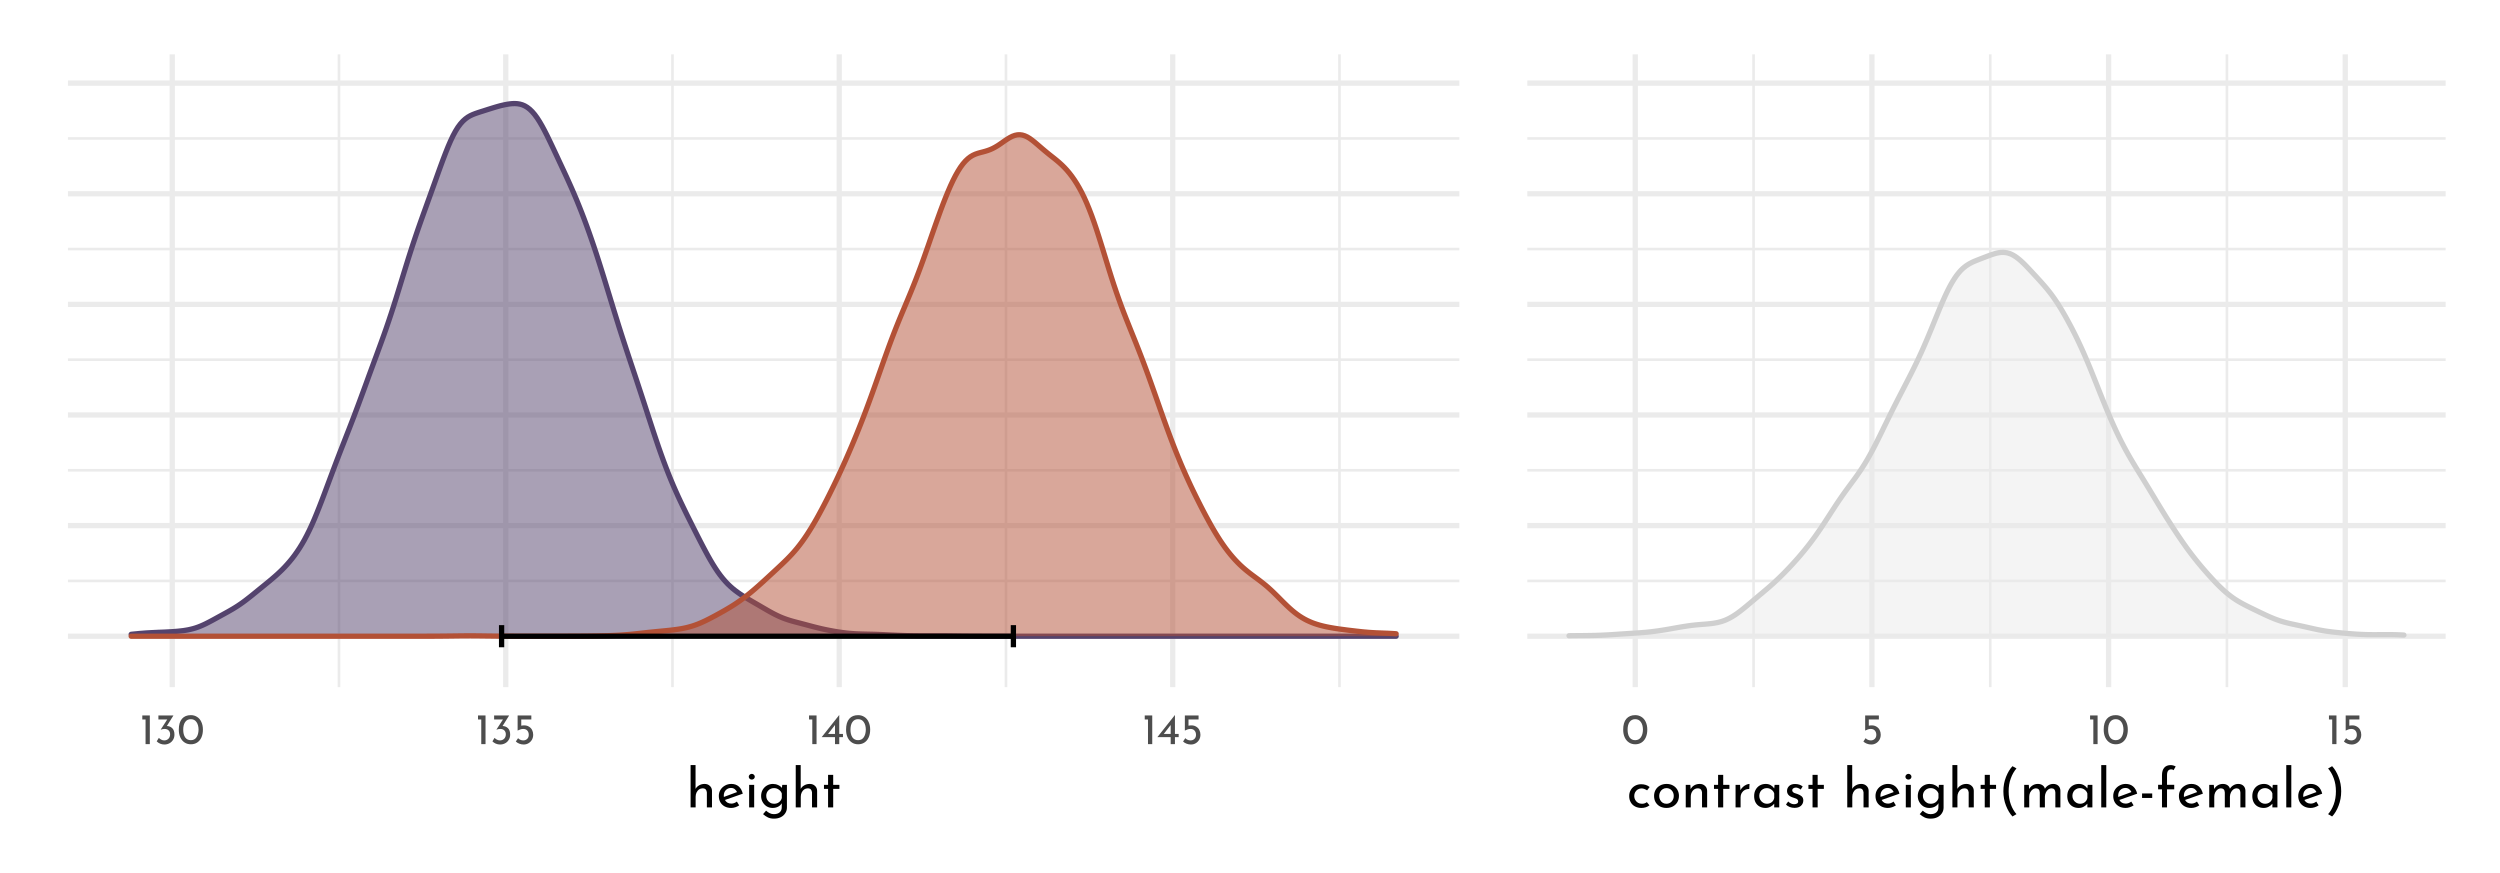 <?xml version="1.0" encoding="UTF-8"?>
<svg xmlns="http://www.w3.org/2000/svg" xmlns:xlink="http://www.w3.org/1999/xlink" width="504pt" height="176pt" viewBox="0 0 504 176" version="1.1">
<defs>
<g>
<symbol overflow="visible" id="glyph0-0">
<path style="stroke:none;" d=""/>
</symbol>
<symbol overflow="visible" id="glyph0-1">
<path style="stroke:none;" d="M 1.984 -5.781 L 1.984 0 L 1.125 0 L 1.125 -4.969 L 0.469 -4.969 L 0.469 -5.781 Z M 1.984 -5.781 "/>
</symbol>
<symbol overflow="visible" id="glyph0-2">
<path style="stroke:none;" d="M 2.516 -3.656 C 2.961 -3.633 3.328 -3.484 3.609 -3.203 C 3.898 -2.922 4.047 -2.492 4.047 -1.922 C 4.047 -1.523 3.953 -1.176 3.766 -0.875 C 3.586 -0.57 3.344 -0.336 3.031 -0.172 C 2.719 -0.004 2.375 0.078 2 0.078 C 1.719 0.078 1.438 0.02 1.156 -0.094 C 0.875 -0.219 0.645 -0.375 0.469 -0.562 L 0.906 -1.266 C 1.02 -1.129 1.176 -1.008 1.375 -0.906 C 1.57 -0.801 1.773 -0.75 1.984 -0.75 C 2.316 -0.75 2.598 -0.859 2.828 -1.078 C 3.055 -1.305 3.172 -1.609 3.172 -1.984 C 3.172 -2.305 3.07 -2.566 2.875 -2.766 C 2.676 -2.961 2.406 -3.062 2.062 -3.062 C 1.812 -3.062 1.562 -3.016 1.312 -2.922 L 1.297 -2.969 L 2.594 -4.969 L 0.812 -4.969 L 0.812 -5.781 L 3.844 -5.781 Z M 2.516 -3.656 "/>
</symbol>
<symbol overflow="visible" id="glyph0-3">
<path style="stroke:none;" d="M 2.75 0.031 C 2.27 0.031 1.848 -0.086 1.484 -0.328 C 1.117 -0.566 0.832 -0.906 0.625 -1.344 C 0.414 -1.789 0.312 -2.316 0.312 -2.922 C 0.312 -3.879 0.523 -4.609 0.953 -5.109 C 1.391 -5.609 1.988 -5.852 2.75 -5.844 C 3.219 -5.844 3.633 -5.723 4 -5.484 C 4.375 -5.254 4.66 -4.914 4.859 -4.469 C 5.066 -4.031 5.172 -3.516 5.172 -2.922 C 5.172 -2.305 5.066 -1.773 4.859 -1.328 C 4.66 -0.891 4.375 -0.551 4 -0.312 C 3.633 -0.082 3.219 0.031 2.75 0.031 Z M 2.734 -0.797 C 3.234 -0.797 3.613 -0.988 3.875 -1.375 C 4.145 -1.758 4.285 -2.281 4.297 -2.938 C 4.285 -3.57 4.145 -4.078 3.875 -4.453 C 3.613 -4.836 3.234 -5.031 2.734 -5.031 C 2.242 -5.031 1.863 -4.836 1.594 -4.453 C 1.332 -4.078 1.203 -3.566 1.203 -2.922 C 1.203 -2.266 1.332 -1.742 1.594 -1.359 C 1.863 -0.984 2.242 -0.797 2.734 -0.797 Z M 2.734 -0.797 "/>
</symbol>
<symbol overflow="visible" id="glyph0-4">
<path style="stroke:none;" d="M 2.266 -3.781 C 2.641 -3.781 2.961 -3.691 3.234 -3.516 C 3.516 -3.348 3.723 -3.125 3.859 -2.844 C 4.004 -2.562 4.078 -2.242 4.078 -1.891 C 4.078 -1.523 3.992 -1.191 3.828 -0.891 C 3.66 -0.598 3.43 -0.363 3.141 -0.188 C 2.848 -0.008 2.52 0.078 2.156 0.078 C 1.852 0.078 1.555 0.02 1.266 -0.094 C 0.984 -0.207 0.754 -0.352 0.578 -0.531 L 1.031 -1.203 C 1.145 -1.066 1.297 -0.957 1.484 -0.875 C 1.68 -0.789 1.879 -0.75 2.078 -0.75 C 2.398 -0.75 2.664 -0.852 2.875 -1.062 C 3.082 -1.27 3.188 -1.535 3.188 -1.859 C 3.188 -2.223 3.086 -2.516 2.891 -2.734 C 2.703 -2.953 2.426 -3.062 2.062 -3.062 C 1.863 -3.062 1.676 -3.031 1.5 -2.969 C 1.32 -2.914 1.133 -2.836 0.938 -2.734 L 0.938 -5.781 L 3.703 -5.781 L 3.703 -4.969 L 1.672 -4.969 L 1.672 -3.719 C 1.859 -3.758 2.055 -3.781 2.266 -3.781 Z M 2.266 -3.781 "/>
</symbol>
<symbol overflow="visible" id="glyph0-5">
<path style="stroke:none;" d="M 4.406 -2.062 L 4.406 -1.406 L 3.656 -1.406 L 3.656 0 L 2.797 0 L 2.797 -1.406 L 0.109 -1.406 L 3.641 -5.859 L 3.656 -5.859 L 3.656 -2.062 Z M 2.797 -2.062 L 2.797 -3.859 L 1.406 -2.062 Z M 2.797 -2.062 "/>
</symbol>
<symbol overflow="visible" id="glyph1-0">
<path style="stroke:none;" d=""/>
</symbol>
<symbol overflow="visible" id="glyph1-1">
<path style="stroke:none;" d="M 3.719 -4.734 C 4.145 -4.734 4.492 -4.602 4.766 -4.344 C 5.047 -4.094 5.191 -3.766 5.203 -3.359 L 5.203 0 L 4.172 0 L 4.172 -3.016 C 4.148 -3.273 4.07 -3.477 3.938 -3.625 C 3.801 -3.77 3.594 -3.844 3.312 -3.844 C 3.051 -3.844 2.812 -3.77 2.594 -3.625 C 2.383 -3.477 2.219 -3.273 2.094 -3.016 C 1.969 -2.754 1.906 -2.461 1.906 -2.141 L 1.906 0 L 0.891 0 L 0.891 -8.531 L 1.891 -8.531 L 1.891 -3.734 C 2.055 -4.035 2.301 -4.273 2.625 -4.453 C 2.945 -4.641 3.312 -4.734 3.719 -4.734 Z M 3.719 -4.734 "/>
</symbol>
<symbol overflow="visible" id="glyph1-2">
<path style="stroke:none;" d="M 3.031 -0.766 C 3.406 -0.766 3.773 -0.898 4.141 -1.172 L 4.609 -0.406 C 4.367 -0.25 4.109 -0.125 3.828 -0.031 C 3.547 0.062 3.27 0.109 3 0.109 C 2.5 0.109 2.055 0.004 1.672 -0.203 C 1.297 -0.41 1.004 -0.695 0.797 -1.062 C 0.598 -1.426 0.5 -1.844 0.5 -2.312 C 0.5 -2.758 0.609 -3.164 0.828 -3.531 C 1.055 -3.906 1.363 -4.195 1.75 -4.406 C 2.133 -4.625 2.562 -4.734 3.031 -4.734 C 3.625 -4.734 4.117 -4.562 4.516 -4.219 C 4.91 -3.875 5.18 -3.391 5.328 -2.766 L 1.734 -1.5 C 1.859 -1.27 2.031 -1.086 2.25 -0.953 C 2.477 -0.828 2.738 -0.766 3.031 -0.766 Z M 2.953 -3.922 C 2.535 -3.922 2.188 -3.773 1.906 -3.484 C 1.633 -3.191 1.5 -2.816 1.5 -2.359 C 1.5 -2.254 1.504 -2.172 1.516 -2.109 L 4.172 -3.094 C 4.055 -3.344 3.898 -3.539 3.703 -3.688 C 3.504 -3.844 3.254 -3.922 2.953 -3.922 Z M 2.953 -3.922 "/>
</symbol>
<symbol overflow="visible" id="glyph1-3">
<path style="stroke:none;" d="M 1.906 -4.547 L 1.906 0 L 0.891 0 L 0.891 -4.547 Z M 0.812 -6.188 C 0.812 -6.344 0.875 -6.477 1 -6.594 C 1.125 -6.707 1.266 -6.766 1.422 -6.766 C 1.586 -6.766 1.727 -6.707 1.844 -6.594 C 1.969 -6.477 2.031 -6.344 2.031 -6.188 C 2.031 -6.02 1.969 -5.879 1.844 -5.766 C 1.727 -5.66 1.586 -5.609 1.422 -5.609 C 1.266 -5.609 1.125 -5.66 1 -5.766 C 0.875 -5.879 0.812 -6.02 0.812 -6.188 Z M 0.812 -6.188 "/>
</symbol>
<symbol overflow="visible" id="glyph1-4">
<path style="stroke:none;" d="M 5.703 -4.547 L 5.703 0.031 C 5.703 0.445 5.594 0.82 5.375 1.156 C 5.164 1.5 4.863 1.77 4.469 1.969 C 4.082 2.164 3.625 2.266 3.094 2.266 C 2.625 2.266 2.223 2.188 1.891 2.031 C 1.555 1.875 1.223 1.648 0.891 1.359 L 1.5 0.656 C 1.75 0.883 2 1.055 2.25 1.172 C 2.5 1.297 2.77 1.359 3.062 1.359 C 3.57 1.359 3.961 1.238 4.234 1 C 4.516 0.758 4.656 0.43 4.656 0.016 L 4.672 -0.844 C 4.504 -0.551 4.254 -0.316 3.922 -0.141 C 3.598 0.023 3.227 0.109 2.812 0.109 C 2.383 0.109 1.992 0.004 1.641 -0.203 C 1.297 -0.422 1.02 -0.711 0.812 -1.078 C 0.602 -1.441 0.5 -1.848 0.5 -2.297 C 0.5 -2.754 0.602 -3.172 0.812 -3.547 C 1.031 -3.922 1.32 -4.211 1.688 -4.422 C 2.062 -4.629 2.457 -4.734 2.875 -4.734 C 3.258 -4.734 3.613 -4.656 3.938 -4.5 C 4.27 -4.352 4.52 -4.16 4.688 -3.922 L 4.766 -4.547 Z M 3.109 -0.734 C 3.492 -0.734 3.828 -0.836 4.109 -1.047 C 4.398 -1.266 4.586 -1.547 4.672 -1.891 L 4.672 -2.797 C 4.566 -3.117 4.367 -3.379 4.078 -3.578 C 3.797 -3.785 3.473 -3.891 3.109 -3.891 C 2.66 -3.891 2.285 -3.742 1.984 -3.453 C 1.68 -3.16 1.531 -2.785 1.531 -2.328 C 1.531 -2.035 1.598 -1.77 1.734 -1.531 C 1.879 -1.289 2.07 -1.098 2.312 -0.953 C 2.551 -0.805 2.816 -0.734 3.109 -0.734 Z M 3.109 -0.734 "/>
</symbol>
<symbol overflow="visible" id="glyph1-5">
<path style="stroke:none;" d="M 2.359 -6.562 L 2.359 -4.547 L 3.609 -4.547 L 3.609 -3.734 L 2.359 -3.734 L 2.359 0 L 1.328 0 L 1.328 -3.734 L 0.5 -3.734 L 0.5 -4.547 L 1.328 -4.547 L 1.328 -6.562 Z M 2.359 -6.562 "/>
</symbol>
<symbol overflow="visible" id="glyph1-6">
<path style="stroke:none;" d="M 4.594 -0.422 C 4.383 -0.254 4.141 -0.125 3.859 -0.031 C 3.578 0.062 3.285 0.109 2.984 0.109 C 2.492 0.109 2.062 0.008 1.688 -0.188 C 1.312 -0.383 1.02 -0.664 0.812 -1.031 C 0.602 -1.395 0.5 -1.812 0.5 -2.281 C 0.5 -2.75 0.609 -3.164 0.828 -3.531 C 1.047 -3.895 1.336 -4.176 1.703 -4.375 C 2.066 -4.57 2.461 -4.672 2.891 -4.672 C 3.586 -4.672 4.164 -4.484 4.625 -4.109 L 4.109 -3.438 C 3.961 -3.539 3.789 -3.629 3.594 -3.703 C 3.406 -3.785 3.203 -3.828 2.984 -3.828 C 2.711 -3.828 2.461 -3.758 2.234 -3.625 C 2.016 -3.488 1.836 -3.301 1.703 -3.062 C 1.578 -2.832 1.516 -2.57 1.516 -2.281 C 1.516 -2 1.582 -1.738 1.719 -1.5 C 1.852 -1.27 2.035 -1.082 2.266 -0.938 C 2.504 -0.801 2.773 -0.734 3.078 -0.734 C 3.453 -0.734 3.781 -0.844 4.062 -1.062 Z M 4.594 -0.422 "/>
</symbol>
<symbol overflow="visible" id="glyph1-7">
<path style="stroke:none;" d="M 0.5 -2.328 C 0.5 -2.766 0.602 -3.172 0.812 -3.547 C 1.031 -3.922 1.332 -4.211 1.719 -4.422 C 2.102 -4.629 2.539 -4.734 3.031 -4.734 C 3.508 -4.734 3.938 -4.629 4.312 -4.422 C 4.695 -4.211 4.992 -3.922 5.203 -3.547 C 5.41 -3.18 5.516 -2.773 5.516 -2.328 C 5.516 -1.867 5.41 -1.453 5.203 -1.078 C 4.992 -0.711 4.695 -0.422 4.312 -0.203 C 3.926 0.004 3.488 0.109 3 0.109 C 2.52 0.109 2.086 0.008 1.703 -0.188 C 1.328 -0.395 1.031 -0.68 0.812 -1.047 C 0.602 -1.41 0.5 -1.836 0.5 -2.328 Z M 1.531 -2.312 C 1.531 -2.02 1.594 -1.754 1.719 -1.516 C 1.844 -1.273 2.016 -1.082 2.234 -0.938 C 2.461 -0.801 2.711 -0.734 2.984 -0.734 C 3.41 -0.734 3.766 -0.883 4.047 -1.188 C 4.328 -1.488 4.469 -1.863 4.469 -2.312 C 4.469 -2.758 4.328 -3.133 4.047 -3.438 C 3.766 -3.738 3.41 -3.891 2.984 -3.891 C 2.711 -3.891 2.461 -3.816 2.234 -3.672 C 2.016 -3.535 1.844 -3.344 1.719 -3.094 C 1.594 -2.852 1.531 -2.594 1.531 -2.312 Z M 1.531 -2.312 "/>
</symbol>
<symbol overflow="visible" id="glyph1-8">
<path style="stroke:none;" d="M 3.719 -4.734 C 4.145 -4.734 4.492 -4.602 4.766 -4.344 C 5.047 -4.094 5.191 -3.766 5.203 -3.359 L 5.203 0 L 4.172 0 L 4.172 -3.016 C 4.148 -3.273 4.07 -3.477 3.938 -3.625 C 3.801 -3.77 3.594 -3.844 3.312 -3.844 C 2.906 -3.844 2.566 -3.68 2.297 -3.359 C 2.035 -3.035 1.906 -2.629 1.906 -2.141 L 1.906 0 L 0.891 0 L 0.891 -4.547 L 1.812 -4.547 L 1.875 -3.672 C 2.039 -4.004 2.285 -4.266 2.609 -4.453 C 2.93 -4.641 3.301 -4.734 3.719 -4.734 Z M 3.719 -4.734 "/>
</symbol>
<symbol overflow="visible" id="glyph1-9">
<path style="stroke:none;" d="M 1.875 -3.469 C 2 -3.719 2.164 -3.938 2.375 -4.125 C 2.594 -4.32 2.82 -4.473 3.062 -4.578 C 3.312 -4.68 3.523 -4.734 3.703 -4.734 L 3.656 -3.719 C 3.332 -3.727 3.035 -3.66 2.766 -3.516 C 2.492 -3.367 2.281 -3.164 2.125 -2.906 C 1.977 -2.645 1.906 -2.367 1.906 -2.078 L 1.906 0 L 0.891 0 L 0.891 -4.547 L 1.797 -4.547 Z M 1.875 -3.469 "/>
</symbol>
<symbol overflow="visible" id="glyph1-10">
<path style="stroke:none;" d="M 5.562 -4.547 L 5.562 0 L 4.547 0 L 4.547 -0.75 C 4.379 -0.531 4.141 -0.332 3.828 -0.156 C 3.523 0.02 3.18 0.109 2.797 0.109 C 2.359 0.109 1.961 0.016 1.609 -0.172 C 1.266 -0.359 0.992 -0.629 0.797 -0.984 C 0.598 -1.348 0.5 -1.781 0.5 -2.281 C 0.5 -2.781 0.602 -3.211 0.812 -3.578 C 1.02 -3.953 1.301 -4.238 1.656 -4.438 C 2.008 -4.633 2.406 -4.734 2.844 -4.734 C 3.227 -4.734 3.562 -4.648 3.844 -4.484 C 4.133 -4.316 4.367 -4.098 4.547 -3.828 L 4.625 -4.547 Z M 3.062 -0.734 C 3.438 -0.734 3.758 -0.836 4.031 -1.047 C 4.301 -1.254 4.473 -1.539 4.547 -1.906 L 4.547 -2.812 C 4.453 -3.125 4.266 -3.379 3.984 -3.578 C 3.711 -3.785 3.395 -3.891 3.031 -3.891 C 2.758 -3.891 2.508 -3.82 2.281 -3.688 C 2.051 -3.562 1.867 -3.379 1.734 -3.141 C 1.598 -2.898 1.531 -2.629 1.531 -2.328 C 1.531 -2.035 1.598 -1.77 1.734 -1.531 C 1.879 -1.289 2.066 -1.098 2.297 -0.953 C 2.535 -0.805 2.789 -0.734 3.062 -0.734 Z M 3.062 -0.734 "/>
</symbol>
<symbol overflow="visible" id="glyph1-11">
<path style="stroke:none;" d="M 2.172 0.094 C 1.836 0.094 1.52 0.035 1.219 -0.078 C 0.914 -0.191 0.664 -0.363 0.469 -0.594 L 0.906 -1.188 C 1.094 -1.008 1.285 -0.875 1.484 -0.781 C 1.691 -0.688 1.895 -0.641 2.094 -0.641 C 2.332 -0.641 2.531 -0.688 2.688 -0.781 C 2.844 -0.875 2.922 -1.02 2.922 -1.219 C 2.922 -1.375 2.867 -1.5 2.766 -1.594 C 2.672 -1.688 2.562 -1.754 2.438 -1.797 C 2.32 -1.848 2.125 -1.914 1.844 -2 C 1.062 -2.25 0.672 -2.691 0.672 -3.328 C 0.672 -3.711 0.812 -4.039 1.094 -4.312 C 1.375 -4.582 1.77 -4.719 2.281 -4.719 C 2.602 -4.719 2.891 -4.676 3.141 -4.594 C 3.391 -4.52 3.617 -4.395 3.828 -4.219 L 3.422 -3.594 C 3.305 -3.707 3.156 -3.801 2.969 -3.875 C 2.789 -3.957 2.625 -4 2.469 -4 C 2.258 -4 2.082 -3.945 1.938 -3.844 C 1.789 -3.75 1.719 -3.617 1.719 -3.453 C 1.719 -3.316 1.766 -3.203 1.859 -3.109 C 1.953 -3.016 2.051 -2.945 2.156 -2.906 C 2.258 -2.863 2.461 -2.797 2.766 -2.703 C 3.141 -2.578 3.43 -2.414 3.641 -2.219 C 3.848 -2.02 3.953 -1.754 3.953 -1.422 C 3.953 -0.984 3.797 -0.617 3.484 -0.328 C 3.18 -0.047 2.742 0.094 2.172 0.094 Z M 2.172 0.094 "/>
</symbol>
<symbol overflow="visible" id="glyph1-12">
<path style="stroke:none;" d=""/>
</symbol>
<symbol overflow="visible" id="glyph1-13">
<path style="stroke:none;" d="M 1.125 -3.25 C 1.125 -4.289 1.301 -5.254 1.656 -6.141 C 2.008 -7.035 2.441 -7.758 2.953 -8.312 L 3.766 -7.859 C 3.297 -7.316 2.914 -6.648 2.625 -5.859 C 2.332 -5.078 2.188 -4.207 2.188 -3.25 C 2.188 -2.281 2.332 -1.398 2.625 -0.609 C 2.914 0.172 3.297 0.828 3.766 1.359 L 2.953 1.828 C 2.441 1.273 2.008 0.551 1.656 -0.344 C 1.301 -1.238 1.125 -2.207 1.125 -3.25 Z M 1.125 -3.25 "/>
</symbol>
<symbol overflow="visible" id="glyph1-14">
<path style="stroke:none;" d="M 6.734 -4.734 C 7.172 -4.734 7.52 -4.609 7.781 -4.359 C 8.039 -4.117 8.176 -3.789 8.188 -3.375 L 8.188 0 L 7.172 0 L 7.172 -3 C 7.148 -3.539 6.91 -3.82 6.453 -3.844 C 6.18 -3.844 5.941 -3.766 5.734 -3.609 C 5.523 -3.453 5.363 -3.242 5.25 -2.984 C 5.133 -2.734 5.07 -2.461 5.062 -2.172 L 5.062 0 L 4.031 0 L 4.031 -3 C 4.008 -3.539 3.758 -3.82 3.281 -3.844 C 3.02 -3.844 2.785 -3.766 2.578 -3.609 C 2.367 -3.453 2.203 -3.242 2.078 -2.984 C 1.961 -2.723 1.906 -2.445 1.906 -2.156 L 1.906 0 L 0.891 0 L 0.891 -4.547 L 1.812 -4.547 L 1.891 -3.703 C 2.066 -4.023 2.305 -4.273 2.609 -4.453 C 2.91 -4.641 3.258 -4.734 3.656 -4.734 C 4.02 -4.734 4.328 -4.645 4.578 -4.469 C 4.828 -4.301 4.988 -4.066 5.062 -3.766 C 5.25 -4.066 5.488 -4.301 5.781 -4.469 C 6.07 -4.645 6.391 -4.734 6.734 -4.734 Z M 6.734 -4.734 "/>
</symbol>
<symbol overflow="visible" id="glyph1-15">
<path style="stroke:none;" d="M 1.906 -8.531 L 1.906 0 L 0.891 0 L 0.891 -8.531 Z M 1.906 -8.531 "/>
</symbol>
<symbol overflow="visible" id="glyph1-16">
<path style="stroke:none;" d="M 2.641 -2.812 L 2.641 -1.906 L 0.594 -1.906 L 0.594 -2.812 Z M 2.641 -2.812 "/>
</symbol>
<symbol overflow="visible" id="glyph1-17">
<path style="stroke:none;" d="M 1.266 -3.641 L 0.484 -3.641 L 0.484 -4.562 L 1.266 -4.562 L 1.266 -6.484 C 1.266 -7.141 1.414 -7.645 1.719 -8 C 2.02 -8.352 2.457 -8.531 3.031 -8.531 C 3.195 -8.531 3.367 -8.504 3.547 -8.453 C 3.734 -8.398 3.895 -8.332 4.031 -8.25 L 3.594 -7.5 C 3.488 -7.613 3.336 -7.672 3.141 -7.672 C 2.859 -7.672 2.645 -7.578 2.5 -7.391 C 2.352 -7.203 2.281 -6.895 2.281 -6.469 L 2.281 -4.562 L 3.734 -4.562 L 3.734 -3.641 L 2.281 -3.641 L 2.281 0 L 1.266 0 Z M 1.266 -3.641 "/>
</symbol>
<symbol overflow="visible" id="glyph1-18">
<path style="stroke:none;" d="M 3.438 -3.25 C 3.438 -2.207 3.258 -1.234 2.906 -0.328 C 2.562 0.566 2.129 1.285 1.609 1.828 L 0.797 1.359 C 1.266 0.828 1.645 0.172 1.938 -0.609 C 2.227 -1.398 2.375 -2.281 2.375 -3.25 C 2.375 -4.207 2.227 -5.078 1.938 -5.859 C 1.645 -6.648 1.266 -7.312 0.797 -7.844 L 1.609 -8.312 C 2.129 -7.758 2.562 -7.035 2.906 -6.141 C 3.258 -5.254 3.438 -4.289 3.438 -3.25 Z M 3.438 -3.25 "/>
</symbol>
</g>
<clipPath id="clip1">
  <path d="M 13.699 116 L 294.207 116 L 294.207 118 L 13.699 118 Z M 13.699 116 "/>
</clipPath>
<clipPath id="clip2">
  <path d="M 13.699 94 L 294.207 94 L 294.207 96 L 13.699 96 Z M 13.699 94 "/>
</clipPath>
<clipPath id="clip3">
  <path d="M 13.699 72 L 294.207 72 L 294.207 73 L 13.699 73 Z M 13.699 72 "/>
</clipPath>
<clipPath id="clip4">
  <path d="M 13.699 49 L 294.207 49 L 294.207 51 L 13.699 51 Z M 13.699 49 "/>
</clipPath>
<clipPath id="clip5">
  <path d="M 13.699 27 L 294.207 27 L 294.207 29 L 13.699 29 Z M 13.699 27 "/>
</clipPath>
<clipPath id="clip6">
  <path d="M 68 10.957 L 69 10.957 L 69 138.52 L 68 138.52 Z M 68 10.957 "/>
</clipPath>
<clipPath id="clip7">
  <path d="M 135 10.957 L 136 10.957 L 136 138.52 L 135 138.52 Z M 135 10.957 "/>
</clipPath>
<clipPath id="clip8">
  <path d="M 202 10.957 L 204 10.957 L 204 138.52 L 202 138.52 Z M 202 10.957 "/>
</clipPath>
<clipPath id="clip9">
  <path d="M 269 10.957 L 271 10.957 L 271 138.52 L 269 138.52 Z M 269 10.957 "/>
</clipPath>
<clipPath id="clip10">
  <path d="M 13.699 127 L 294.207 127 L 294.207 129 L 13.699 129 Z M 13.699 127 "/>
</clipPath>
<clipPath id="clip11">
  <path d="M 13.699 105 L 294.207 105 L 294.207 107 L 13.699 107 Z M 13.699 105 "/>
</clipPath>
<clipPath id="clip12">
  <path d="M 13.699 83 L 294.207 83 L 294.207 85 L 13.699 85 Z M 13.699 83 "/>
</clipPath>
<clipPath id="clip13">
  <path d="M 13.699 60 L 294.207 60 L 294.207 62 L 13.699 62 Z M 13.699 60 "/>
</clipPath>
<clipPath id="clip14">
  <path d="M 13.699 38 L 294.207 38 L 294.207 40 L 13.699 40 Z M 13.699 38 "/>
</clipPath>
<clipPath id="clip15">
  <path d="M 13.699 16 L 294.207 16 L 294.207 18 L 13.699 18 Z M 13.699 16 "/>
</clipPath>
<clipPath id="clip16">
  <path d="M 34 10.957 L 36 10.957 L 36 138.52 L 34 138.52 Z M 34 10.957 "/>
</clipPath>
<clipPath id="clip17">
  <path d="M 101 10.957 L 103 10.957 L 103 138.52 L 101 138.52 Z M 101 10.957 "/>
</clipPath>
<clipPath id="clip18">
  <path d="M 168 10.957 L 170 10.957 L 170 138.52 L 168 138.52 Z M 168 10.957 "/>
</clipPath>
<clipPath id="clip19">
  <path d="M 235 10.957 L 237 10.957 L 237 138.52 L 235 138.52 Z M 235 10.957 "/>
</clipPath>
<clipPath id="clip20">
  <path d="M 307.906 116 L 493.043 116 L 493.043 118 L 307.906 118 Z M 307.906 116 "/>
</clipPath>
<clipPath id="clip21">
  <path d="M 307.906 94 L 493.043 94 L 493.043 96 L 307.906 96 Z M 307.906 94 "/>
</clipPath>
<clipPath id="clip22">
  <path d="M 307.906 72 L 493.043 72 L 493.043 73 L 307.906 73 Z M 307.906 72 "/>
</clipPath>
<clipPath id="clip23">
  <path d="M 307.906 49 L 493.043 49 L 493.043 51 L 307.906 51 Z M 307.906 49 "/>
</clipPath>
<clipPath id="clip24">
  <path d="M 307.906 27 L 493.043 27 L 493.043 29 L 307.906 29 Z M 307.906 27 "/>
</clipPath>
<clipPath id="clip25">
  <path d="M 353 10.957 L 354 10.957 L 354 138.52 L 353 138.52 Z M 353 10.957 "/>
</clipPath>
<clipPath id="clip26">
  <path d="M 400 10.957 L 402 10.957 L 402 138.52 L 400 138.52 Z M 400 10.957 "/>
</clipPath>
<clipPath id="clip27">
  <path d="M 448 10.957 L 450 10.957 L 450 138.52 L 448 138.52 Z M 448 10.957 "/>
</clipPath>
<clipPath id="clip28">
  <path d="M 307.906 127 L 493.043 127 L 493.043 129 L 307.906 129 Z M 307.906 127 "/>
</clipPath>
<clipPath id="clip29">
  <path d="M 307.906 105 L 493.043 105 L 493.043 107 L 307.906 107 Z M 307.906 105 "/>
</clipPath>
<clipPath id="clip30">
  <path d="M 307.906 83 L 493.043 83 L 493.043 85 L 307.906 85 Z M 307.906 83 "/>
</clipPath>
<clipPath id="clip31">
  <path d="M 307.906 60 L 493.043 60 L 493.043 62 L 307.906 62 Z M 307.906 60 "/>
</clipPath>
<clipPath id="clip32">
  <path d="M 307.906 38 L 493.043 38 L 493.043 40 L 307.906 40 Z M 307.906 38 "/>
</clipPath>
<clipPath id="clip33">
  <path d="M 307.906 16 L 493.043 16 L 493.043 18 L 307.906 18 Z M 307.906 16 "/>
</clipPath>
<clipPath id="clip34">
  <path d="M 329 10.957 L 331 10.957 L 331 138.52 L 329 138.52 Z M 329 10.957 "/>
</clipPath>
<clipPath id="clip35">
  <path d="M 376 10.957 L 378 10.957 L 378 138.52 L 376 138.52 Z M 376 10.957 "/>
</clipPath>
<clipPath id="clip36">
  <path d="M 424 10.957 L 426 10.957 L 426 138.52 L 424 138.52 Z M 424 10.957 "/>
</clipPath>
<clipPath id="clip37">
  <path d="M 472 10.957 L 474 10.957 L 474 138.52 L 472 138.52 Z M 472 10.957 "/>
</clipPath>
</defs>
<g id="surface440">
<rect x="0" y="0" width="504" height="176" style="fill:rgb(100%,100%,100%);fill-opacity:1;stroke:none;"/>
<g clip-path="url(#clip1)" clip-rule="nonzero">
<path style="fill:none;stroke-width:0.533;stroke-linecap:butt;stroke-linejoin:round;stroke:rgb(92.157%,92.157%,92.157%);stroke-opacity:1;stroke-miterlimit:10;" d="M 13.699 117.113 L 294.207 117.113 "/>
</g>
<g clip-path="url(#clip2)" clip-rule="nonzero">
<path style="fill:none;stroke-width:0.533;stroke-linecap:butt;stroke-linejoin:round;stroke:rgb(92.157%,92.157%,92.157%);stroke-opacity:1;stroke-miterlimit:10;" d="M 13.699 94.809 L 294.207 94.809 "/>
</g>
<g clip-path="url(#clip3)" clip-rule="nonzero">
<path style="fill:none;stroke-width:0.533;stroke-linecap:butt;stroke-linejoin:round;stroke:rgb(92.157%,92.157%,92.157%);stroke-opacity:1;stroke-miterlimit:10;" d="M 13.699 72.508 L 294.207 72.508 "/>
</g>
<g clip-path="url(#clip4)" clip-rule="nonzero">
<path style="fill:none;stroke-width:0.533;stroke-linecap:butt;stroke-linejoin:round;stroke:rgb(92.157%,92.157%,92.157%);stroke-opacity:1;stroke-miterlimit:10;" d="M 13.699 50.207 L 294.207 50.207 "/>
</g>
<g clip-path="url(#clip5)" clip-rule="nonzero">
<path style="fill:none;stroke-width:0.533;stroke-linecap:butt;stroke-linejoin:round;stroke:rgb(92.157%,92.157%,92.157%);stroke-opacity:1;stroke-miterlimit:10;" d="M 13.699 27.906 L 294.207 27.906 "/>
</g>
<g clip-path="url(#clip6)" clip-rule="nonzero">
<path style="fill:none;stroke-width:0.533;stroke-linecap:butt;stroke-linejoin:round;stroke:rgb(92.157%,92.157%,92.157%);stroke-opacity:1;stroke-miterlimit:10;" d="M 68.34 138.52 L 68.34 10.957 "/>
</g>
<g clip-path="url(#clip7)" clip-rule="nonzero">
<path style="fill:none;stroke-width:0.533;stroke-linecap:butt;stroke-linejoin:round;stroke:rgb(92.157%,92.157%,92.157%);stroke-opacity:1;stroke-miterlimit:10;" d="M 135.574 138.52 L 135.574 10.957 "/>
</g>
<g clip-path="url(#clip8)" clip-rule="nonzero">
<path style="fill:none;stroke-width:0.533;stroke-linecap:butt;stroke-linejoin:round;stroke:rgb(92.157%,92.157%,92.157%);stroke-opacity:1;stroke-miterlimit:10;" d="M 202.805 138.52 L 202.805 10.957 "/>
</g>
<g clip-path="url(#clip9)" clip-rule="nonzero">
<path style="fill:none;stroke-width:0.533;stroke-linecap:butt;stroke-linejoin:round;stroke:rgb(92.157%,92.157%,92.157%);stroke-opacity:1;stroke-miterlimit:10;" d="M 270.039 138.52 L 270.039 10.957 "/>
</g>
<g clip-path="url(#clip10)" clip-rule="nonzero">
<path style="fill:none;stroke-width:1.067;stroke-linecap:butt;stroke-linejoin:round;stroke:rgb(92.157%,92.157%,92.157%);stroke-opacity:1;stroke-miterlimit:10;" d="M 13.699 128.262 L 294.207 128.262 "/>
</g>
<g clip-path="url(#clip11)" clip-rule="nonzero">
<path style="fill:none;stroke-width:1.067;stroke-linecap:butt;stroke-linejoin:round;stroke:rgb(92.157%,92.157%,92.157%);stroke-opacity:1;stroke-miterlimit:10;" d="M 13.699 105.961 L 294.207 105.961 "/>
</g>
<g clip-path="url(#clip12)" clip-rule="nonzero">
<path style="fill:none;stroke-width:1.067;stroke-linecap:butt;stroke-linejoin:round;stroke:rgb(92.157%,92.157%,92.157%);stroke-opacity:1;stroke-miterlimit:10;" d="M 13.699 83.66 L 294.207 83.66 "/>
</g>
<g clip-path="url(#clip13)" clip-rule="nonzero">
<path style="fill:none;stroke-width:1.067;stroke-linecap:butt;stroke-linejoin:round;stroke:rgb(92.157%,92.157%,92.157%);stroke-opacity:1;stroke-miterlimit:10;" d="M 13.699 61.359 L 294.207 61.359 "/>
</g>
<g clip-path="url(#clip14)" clip-rule="nonzero">
<path style="fill:none;stroke-width:1.067;stroke-linecap:butt;stroke-linejoin:round;stroke:rgb(92.157%,92.157%,92.157%);stroke-opacity:1;stroke-miterlimit:10;" d="M 13.699 39.059 L 294.207 39.059 "/>
</g>
<g clip-path="url(#clip15)" clip-rule="nonzero">
<path style="fill:none;stroke-width:1.067;stroke-linecap:butt;stroke-linejoin:round;stroke:rgb(92.157%,92.157%,92.157%);stroke-opacity:1;stroke-miterlimit:10;" d="M 13.699 16.758 L 294.207 16.758 "/>
</g>
<g clip-path="url(#clip16)" clip-rule="nonzero">
<path style="fill:none;stroke-width:1.067;stroke-linecap:butt;stroke-linejoin:round;stroke:rgb(92.157%,92.157%,92.157%);stroke-opacity:1;stroke-miterlimit:10;" d="M 34.723 138.52 L 34.723 10.957 "/>
</g>
<g clip-path="url(#clip17)" clip-rule="nonzero">
<path style="fill:none;stroke-width:1.067;stroke-linecap:butt;stroke-linejoin:round;stroke:rgb(92.157%,92.157%,92.157%);stroke-opacity:1;stroke-miterlimit:10;" d="M 101.957 138.52 L 101.957 10.957 "/>
</g>
<g clip-path="url(#clip18)" clip-rule="nonzero">
<path style="fill:none;stroke-width:1.067;stroke-linecap:butt;stroke-linejoin:round;stroke:rgb(92.157%,92.157%,92.157%);stroke-opacity:1;stroke-miterlimit:10;" d="M 169.188 138.52 L 169.188 10.957 "/>
</g>
<g clip-path="url(#clip19)" clip-rule="nonzero">
<path style="fill:none;stroke-width:1.067;stroke-linecap:butt;stroke-linejoin:round;stroke:rgb(92.157%,92.157%,92.157%);stroke-opacity:1;stroke-miterlimit:10;" d="M 236.422 138.52 L 236.422 10.957 "/>
</g>
<path style=" stroke:none;fill-rule:nonzero;fill:rgb(32.941%,26.275%,42.745%);fill-opacity:0.502;" d="M 26.449 127.879 L 26.949 127.828 L 27.445 127.781 L 27.945 127.73 L 28.445 127.688 L 28.945 127.648 L 29.441 127.609 L 29.941 127.578 L 30.441 127.551 L 30.941 127.527 L 31.438 127.504 L 31.938 127.48 L 32.938 127.441 L 33.434 127.418 L 34.434 127.363 L 34.934 127.332 L 35.434 127.293 L 35.93 127.25 L 36.43 127.195 L 36.93 127.137 L 37.43 127.059 L 37.926 126.973 L 38.426 126.863 L 38.926 126.738 L 39.426 126.59 L 39.922 126.418 L 40.422 126.223 L 40.922 126.008 L 41.422 125.773 L 41.918 125.523 L 42.418 125.262 L 42.918 124.996 L 43.418 124.723 L 43.914 124.449 L 44.914 123.902 L 45.414 123.625 L 45.91 123.352 L 46.41 123.066 L 46.91 122.777 L 47.41 122.473 L 47.906 122.156 L 48.406 121.82 L 48.906 121.469 L 49.406 121.102 L 49.902 120.719 L 50.402 120.328 L 50.902 119.93 L 51.402 119.523 L 51.898 119.117 L 53.398 117.898 L 53.895 117.492 L 54.395 117.082 L 54.895 116.66 L 55.395 116.23 L 55.891 115.789 L 56.391 115.324 L 56.891 114.84 L 57.391 114.328 L 57.887 113.785 L 58.387 113.211 L 58.887 112.602 L 59.387 111.949 L 59.883 111.246 L 60.383 110.496 L 60.883 109.684 L 61.383 108.812 L 61.879 107.871 L 62.379 106.863 L 62.879 105.789 L 63.379 104.645 L 63.875 103.441 L 64.375 102.191 L 64.875 100.902 L 65.375 99.586 L 65.871 98.254 L 66.871 95.574 L 67.371 94.246 L 67.867 92.93 L 68.367 91.629 L 68.867 90.34 L 69.367 89.062 L 69.863 87.789 L 70.363 86.512 L 70.863 85.223 L 71.363 83.922 L 71.859 82.602 L 72.359 81.266 L 72.859 79.914 L 73.359 78.555 L 73.859 77.188 L 74.355 75.816 L 75.355 73.098 L 75.855 71.746 L 76.352 70.387 L 76.852 69.02 L 77.352 67.633 L 77.852 66.215 L 78.348 64.758 L 78.848 63.262 L 79.348 61.719 L 79.848 60.141 L 80.344 58.531 L 81.344 55.273 L 81.844 53.656 L 82.34 52.059 L 82.84 50.496 L 83.34 48.969 L 83.84 47.48 L 84.336 46.027 L 84.836 44.605 L 85.336 43.203 L 85.836 41.816 L 86.332 40.434 L 86.832 39.051 L 87.332 37.66 L 87.832 36.266 L 88.328 34.875 L 88.828 33.496 L 89.328 32.145 L 89.828 30.836 L 90.324 29.594 L 90.824 28.434 L 91.324 27.379 L 91.824 26.449 L 92.32 25.648 L 92.82 24.977 L 93.32 24.418 L 93.82 23.969 L 94.316 23.609 L 94.816 23.32 L 95.316 23.09 L 95.816 22.895 L 96.312 22.723 L 96.812 22.559 L 97.312 22.402 L 97.812 22.242 L 98.309 22.082 L 99.309 21.77 L 99.809 21.617 L 100.305 21.473 L 100.805 21.336 L 101.305 21.215 L 101.805 21.105 L 102.301 21.012 L 102.801 20.938 L 103.301 20.891 L 103.801 20.879 L 104.297 20.906 L 104.797 20.988 L 105.297 21.129 L 105.797 21.344 L 106.293 21.641 L 106.793 22.027 L 107.293 22.512 L 107.793 23.094 L 108.289 23.773 L 108.789 24.555 L 109.289 25.418 L 109.789 26.348 L 110.289 27.332 L 110.785 28.355 L 111.285 29.402 L 111.785 30.465 L 112.285 31.531 L 112.781 32.602 L 113.281 33.668 L 113.781 34.742 L 114.281 35.824 L 114.777 36.922 L 115.277 38.043 L 115.777 39.195 L 116.277 40.383 L 116.773 41.605 L 117.273 42.867 L 117.773 44.172 L 118.273 45.52 L 118.77 46.906 L 119.27 48.336 L 119.77 49.805 L 120.27 51.316 L 120.766 52.863 L 121.266 54.445 L 121.766 56.047 L 122.266 57.672 L 122.762 59.301 L 123.262 60.938 L 123.762 62.562 L 124.262 64.176 L 124.758 65.77 L 125.258 67.34 L 125.758 68.883 L 126.258 70.41 L 126.754 71.918 L 127.254 73.418 L 127.754 74.914 L 128.254 76.414 L 128.75 77.922 L 129.25 79.438 L 129.75 80.965 L 130.25 82.5 L 130.746 84.039 L 131.246 85.574 L 131.746 87.094 L 132.246 88.59 L 132.742 90.055 L 133.242 91.477 L 133.742 92.859 L 134.242 94.188 L 134.738 95.469 L 135.238 96.703 L 135.738 97.887 L 136.238 99.027 L 136.734 100.129 L 137.234 101.199 L 137.734 102.242 L 138.234 103.27 L 138.73 104.281 L 139.23 105.281 L 139.73 106.277 L 140.23 107.266 L 140.727 108.25 L 141.227 109.227 L 141.727 110.188 L 142.227 111.129 L 142.723 112.047 L 143.223 112.93 L 143.723 113.77 L 144.223 114.562 L 144.719 115.305 L 145.219 115.992 L 145.719 116.621 L 146.219 117.199 L 146.715 117.727 L 147.215 118.207 L 147.715 118.648 L 148.215 119.051 L 148.715 119.418 L 149.211 119.766 L 149.711 120.09 L 150.211 120.402 L 150.711 120.707 L 151.207 121 L 151.707 121.293 L 152.707 121.871 L 153.203 122.16 L 153.703 122.453 L 154.703 123.031 L 155.199 123.312 L 155.699 123.586 L 156.199 123.848 L 156.699 124.094 L 157.195 124.324 L 157.695 124.535 L 158.195 124.727 L 158.695 124.902 L 159.191 125.062 L 159.691 125.211 L 160.191 125.348 L 160.691 125.48 L 161.188 125.609 L 161.688 125.742 L 162.188 125.871 L 162.688 126.004 L 163.184 126.137 L 163.684 126.27 L 164.684 126.527 L 165.18 126.648 L 165.68 126.766 L 166.18 126.875 L 166.68 126.98 L 167.176 127.078 L 167.676 127.172 L 168.176 127.262 L 168.676 127.344 L 169.172 127.422 L 169.672 127.496 L 170.172 127.562 L 170.672 127.621 L 171.168 127.672 L 171.668 127.715 L 172.168 127.75 L 172.668 127.777 L 173.164 127.797 L 173.664 127.816 L 174.664 127.84 L 175.16 127.852 L 176.16 127.875 L 176.66 127.891 L 177.156 127.91 L 177.656 127.93 L 178.656 127.977 L 179.152 128 L 179.652 128.023 L 180.152 128.043 L 180.652 128.066 L 181.148 128.086 L 181.648 128.105 L 182.648 128.137 L 183.145 128.148 L 183.645 128.16 L 184.645 128.176 L 185.141 128.18 L 185.641 128.184 L 187.637 128.184 L 188.137 128.18 L 189.633 128.18 L 190.633 128.188 L 191.133 128.195 L 191.629 128.203 L 192.129 128.207 L 193.129 128.223 L 193.625 128.23 L 194.125 128.238 L 195.125 128.246 L 195.621 128.25 L 196.621 128.258 L 197.617 128.258 L 198.117 128.262 L 281.457 128.262 L 26.449 128.262 Z M 26.449 127.879 "/>
<path style="fill:none;stroke-width:1.067;stroke-linecap:round;stroke-linejoin:round;stroke:rgb(32.941%,26.275%,42.745%);stroke-opacity:1;stroke-miterlimit:10;" d="M 26.449 127.879 L 26.949 127.828 L 27.445 127.781 L 27.945 127.73 L 28.445 127.688 L 28.945 127.648 L 29.441 127.609 L 29.941 127.578 L 30.441 127.551 L 30.941 127.527 L 31.438 127.504 L 31.938 127.48 L 32.938 127.441 L 33.434 127.418 L 34.434 127.363 L 34.934 127.332 L 35.434 127.293 L 35.93 127.25 L 36.43 127.195 L 36.93 127.137 L 37.43 127.059 L 37.926 126.973 L 38.426 126.863 L 38.926 126.738 L 39.426 126.59 L 39.922 126.418 L 40.422 126.223 L 40.922 126.008 L 41.422 125.773 L 41.918 125.523 L 42.418 125.262 L 42.918 124.996 L 43.418 124.723 L 43.914 124.449 L 44.914 123.902 L 45.414 123.625 L 45.91 123.352 L 46.41 123.066 L 46.91 122.777 L 47.41 122.473 L 47.906 122.156 L 48.406 121.82 L 48.906 121.469 L 49.406 121.102 L 49.902 120.719 L 50.402 120.328 L 50.902 119.93 L 51.402 119.523 L 51.898 119.117 L 53.398 117.898 L 53.895 117.492 L 54.395 117.082 L 54.895 116.66 L 55.395 116.23 L 55.891 115.789 L 56.391 115.324 L 56.891 114.84 L 57.391 114.328 L 57.887 113.785 L 58.387 113.211 L 58.887 112.602 L 59.387 111.949 L 59.883 111.246 L 60.383 110.496 L 60.883 109.684 L 61.383 108.812 L 61.879 107.871 L 62.379 106.863 L 62.879 105.789 L 63.379 104.645 L 63.875 103.441 L 64.375 102.191 L 64.875 100.902 L 65.375 99.586 L 65.871 98.254 L 66.871 95.574 L 67.371 94.246 L 67.867 92.93 L 68.367 91.629 L 68.867 90.34 L 69.367 89.062 L 69.863 87.789 L 70.363 86.512 L 70.863 85.223 L 71.363 83.922 L 71.859 82.602 L 72.359 81.266 L 72.859 79.914 L 73.359 78.555 L 73.859 77.188 L 74.355 75.816 L 75.355 73.098 L 75.855 71.746 L 76.352 70.387 L 76.852 69.02 L 77.352 67.633 L 77.852 66.215 L 78.348 64.758 L 78.848 63.262 L 79.348 61.719 L 79.848 60.141 L 80.344 58.531 L 81.344 55.273 L 81.844 53.656 L 82.34 52.059 L 82.84 50.496 L 83.34 48.969 L 83.84 47.48 L 84.336 46.027 L 84.836 44.605 L 85.336 43.203 L 85.836 41.816 L 86.332 40.434 L 86.832 39.051 L 87.332 37.66 L 87.832 36.266 L 88.328 34.875 L 88.828 33.496 L 89.328 32.145 L 89.828 30.836 L 90.324 29.594 L 90.824 28.434 L 91.324 27.379 L 91.824 26.449 L 92.32 25.648 L 92.82 24.977 L 93.32 24.418 L 93.82 23.969 L 94.316 23.609 L 94.816 23.32 L 95.316 23.09 L 95.816 22.895 L 96.312 22.723 L 96.812 22.559 L 97.312 22.402 L 97.812 22.242 L 98.309 22.082 L 99.309 21.77 L 99.809 21.617 L 100.305 21.473 L 100.805 21.336 L 101.305 21.215 L 101.805 21.105 L 102.301 21.012 L 102.801 20.938 L 103.301 20.891 L 103.801 20.879 L 104.297 20.906 L 104.797 20.988 L 105.297 21.129 L 105.797 21.344 L 106.293 21.641 L 106.793 22.027 L 107.293 22.512 L 107.793 23.094 L 108.289 23.773 L 108.789 24.555 L 109.289 25.418 L 109.789 26.348 L 110.289 27.332 L 110.785 28.355 L 111.285 29.402 L 111.785 30.465 L 112.285 31.531 L 112.781 32.602 L 113.281 33.668 L 113.781 34.742 L 114.281 35.824 L 114.777 36.922 L 115.277 38.043 L 115.777 39.195 L 116.277 40.383 L 116.773 41.605 L 117.273 42.867 L 117.773 44.172 L 118.273 45.52 L 118.77 46.906 L 119.27 48.336 L 119.77 49.805 L 120.27 51.316 L 120.766 52.863 L 121.266 54.445 L 121.766 56.047 L 122.266 57.672 L 122.762 59.301 L 123.262 60.938 L 123.762 62.562 L 124.262 64.176 L 124.758 65.77 L 125.258 67.34 L 125.758 68.883 L 126.258 70.41 L 126.754 71.918 L 127.254 73.418 L 127.754 74.914 L 128.254 76.414 L 128.75 77.922 L 129.25 79.438 L 129.75 80.965 L 130.25 82.5 L 130.746 84.039 L 131.246 85.574 L 131.746 87.094 L 132.246 88.59 L 132.742 90.055 L 133.242 91.477 L 133.742 92.859 L 134.242 94.188 L 134.738 95.469 L 135.238 96.703 L 135.738 97.887 L 136.238 99.027 L 136.734 100.129 L 137.234 101.199 L 137.734 102.242 L 138.234 103.27 L 138.73 104.281 L 139.23 105.281 L 139.73 106.277 L 140.23 107.266 L 140.727 108.25 L 141.227 109.227 L 141.727 110.188 L 142.227 111.129 L 142.723 112.047 L 143.223 112.93 L 143.723 113.77 L 144.223 114.562 L 144.719 115.305 L 145.219 115.992 L 145.719 116.621 L 146.219 117.199 L 146.715 117.727 L 147.215 118.207 L 147.715 118.648 L 148.215 119.051 L 148.715 119.418 L 149.211 119.766 L 149.711 120.09 L 150.211 120.402 L 150.711 120.707 L 151.207 121 L 151.707 121.293 L 152.707 121.871 L 153.203 122.16 L 153.703 122.453 L 154.703 123.031 L 155.199 123.312 L 155.699 123.586 L 156.199 123.848 L 156.699 124.094 L 157.195 124.324 L 157.695 124.535 L 158.195 124.727 L 158.695 124.902 L 159.191 125.062 L 159.691 125.211 L 160.191 125.348 L 160.691 125.48 L 161.188 125.609 L 161.688 125.742 L 162.188 125.871 L 162.688 126.004 L 163.184 126.137 L 163.684 126.27 L 164.684 126.527 L 165.18 126.648 L 165.68 126.766 L 166.18 126.875 L 166.68 126.98 L 167.176 127.078 L 167.676 127.172 L 168.176 127.262 L 168.676 127.344 L 169.172 127.422 L 169.672 127.496 L 170.172 127.562 L 170.672 127.621 L 171.168 127.672 L 171.668 127.715 L 172.168 127.75 L 172.668 127.777 L 173.164 127.797 L 173.664 127.816 L 174.664 127.84 L 175.16 127.852 L 176.16 127.875 L 176.66 127.891 L 177.156 127.91 L 177.656 127.93 L 178.656 127.977 L 179.152 128 L 179.652 128.023 L 180.152 128.043 L 180.652 128.066 L 181.148 128.086 L 181.648 128.105 L 182.648 128.137 L 183.145 128.148 L 183.645 128.16 L 184.645 128.176 L 185.141 128.18 L 185.641 128.184 L 187.637 128.184 L 188.137 128.18 L 189.633 128.18 L 190.633 128.188 L 191.133 128.195 L 191.629 128.203 L 192.129 128.207 L 193.129 128.223 L 193.625 128.23 L 194.125 128.238 L 195.125 128.246 L 195.621 128.25 L 196.621 128.258 L 197.617 128.258 L 198.117 128.262 L 281.457 128.262 "/>
<path style=" stroke:none;fill-rule:nonzero;fill:rgb(70.196%,31.765%,21.176%);fill-opacity:0.502;" d="M 26.449 128.262 L 85.836 128.262 L 86.332 128.258 L 87.332 128.258 L 87.832 128.254 L 88.328 128.25 L 89.828 128.238 L 90.324 128.23 L 90.824 128.227 L 91.824 128.211 L 92.32 128.207 L 92.82 128.199 L 93.82 128.191 L 94.316 128.191 L 94.816 128.188 L 95.316 128.191 L 95.816 128.191 L 96.312 128.199 L 97.312 128.207 L 97.812 128.215 L 98.309 128.223 L 98.809 128.227 L 99.309 128.234 L 99.809 128.238 L 100.305 128.246 L 101.305 128.254 L 101.805 128.254 L 102.301 128.258 L 103.301 128.258 L 103.801 128.262 L 114.281 128.262 L 114.777 128.258 L 115.777 128.258 L 116.277 128.254 L 116.773 128.25 L 118.273 128.238 L 118.77 128.23 L 120.27 128.207 L 120.766 128.195 L 122.266 128.16 L 122.762 128.145 L 123.762 128.105 L 124.262 128.082 L 124.758 128.059 L 125.258 128.027 L 125.758 127.992 L 126.258 127.953 L 126.754 127.914 L 127.254 127.867 L 127.754 127.816 L 128.254 127.762 L 128.75 127.711 L 129.25 127.652 L 130.25 127.543 L 130.746 127.488 L 132.246 127.336 L 132.742 127.289 L 133.742 127.195 L 134.242 127.145 L 134.738 127.094 L 135.238 127.039 L 135.738 126.98 L 136.238 126.914 L 136.734 126.844 L 137.234 126.762 L 137.734 126.672 L 138.234 126.566 L 138.73 126.445 L 139.23 126.309 L 139.73 126.156 L 140.23 125.984 L 140.727 125.797 L 141.227 125.59 L 141.727 125.367 L 142.227 125.133 L 142.723 124.887 L 143.223 124.633 L 144.223 124.102 L 144.719 123.828 L 145.219 123.555 L 145.719 123.273 L 146.219 122.988 L 146.715 122.695 L 147.215 122.398 L 147.715 122.086 L 148.215 121.766 L 148.715 121.43 L 149.211 121.082 L 149.711 120.719 L 150.211 120.34 L 150.711 119.953 L 151.207 119.551 L 151.707 119.137 L 152.207 118.711 L 152.707 118.273 L 153.203 117.832 L 153.703 117.383 L 154.703 116.469 L 155.199 116.008 L 156.199 115.086 L 156.699 114.621 L 157.195 114.156 L 157.695 113.684 L 158.195 113.203 L 158.695 112.711 L 159.191 112.203 L 159.691 111.672 L 160.191 111.109 L 160.691 110.516 L 161.188 109.887 L 161.688 109.223 L 162.188 108.52 L 162.688 107.781 L 163.184 107.004 L 163.684 106.195 L 164.184 105.352 L 164.684 104.477 L 165.18 103.574 L 165.68 102.645 L 166.18 101.695 L 166.68 100.727 L 167.176 99.738 L 167.676 98.73 L 168.176 97.707 L 168.676 96.668 L 169.172 95.605 L 169.672 94.527 L 170.172 93.43 L 170.672 92.309 L 171.168 91.168 L 171.668 90.004 L 172.168 88.816 L 172.668 87.605 L 173.164 86.367 L 173.664 85.105 L 174.164 83.816 L 174.664 82.5 L 175.16 81.16 L 175.66 79.793 L 176.16 78.402 L 176.66 76.996 L 177.156 75.582 L 177.656 74.164 L 178.156 72.754 L 178.656 71.359 L 179.152 69.984 L 179.652 68.637 L 180.152 67.328 L 180.652 66.051 L 181.148 64.812 L 181.648 63.598 L 182.148 62.406 L 182.648 61.219 L 183.145 60.027 L 183.645 58.82 L 184.145 57.586 L 184.645 56.324 L 185.141 55.02 L 185.641 53.684 L 186.141 52.309 L 186.641 50.898 L 187.141 49.477 L 187.637 48.039 L 188.137 46.605 L 188.637 45.184 L 189.137 43.785 L 189.633 42.414 L 190.133 41.086 L 190.633 39.809 L 191.133 38.59 L 191.629 37.441 L 192.129 36.375 L 192.629 35.395 L 193.129 34.512 L 193.625 33.727 L 194.125 33.047 L 194.625 32.469 L 195.125 31.992 L 195.621 31.609 L 196.121 31.309 L 196.621 31.082 L 197.121 30.906 L 197.617 30.766 L 198.117 30.637 L 198.617 30.5 L 199.117 30.344 L 199.613 30.16 L 200.113 29.938 L 200.613 29.672 L 201.113 29.375 L 201.609 29.047 L 202.109 28.699 L 202.609 28.348 L 203.109 28.016 L 203.605 27.719 L 204.105 27.469 L 204.605 27.289 L 205.105 27.184 L 205.602 27.164 L 206.102 27.23 L 206.602 27.383 L 207.102 27.613 L 207.598 27.914 L 208.098 28.273 L 208.598 28.672 L 209.098 29.094 L 209.594 29.523 L 210.094 29.953 L 210.594 30.375 L 211.094 30.789 L 211.59 31.191 L 212.59 31.98 L 213.09 32.387 L 213.586 32.812 L 214.086 33.27 L 214.586 33.766 L 215.086 34.305 L 215.582 34.898 L 216.082 35.547 L 216.582 36.254 L 217.082 37.031 L 217.578 37.879 L 218.078 38.801 L 218.578 39.82 L 219.078 40.934 L 219.574 42.141 L 220.074 43.441 L 220.574 44.836 L 221.074 46.309 L 221.57 47.855 L 222.07 49.449 L 222.57 51.074 L 223.07 52.711 L 223.57 54.332 L 224.066 55.914 L 224.566 57.453 L 225.066 58.934 L 225.566 60.355 L 226.062 61.723 L 226.562 63.043 L 227.062 64.324 L 227.562 65.578 L 228.059 66.82 L 228.559 68.059 L 229.059 69.305 L 229.559 70.57 L 230.055 71.855 L 230.555 73.168 L 231.055 74.508 L 231.555 75.871 L 232.051 77.258 L 232.551 78.66 L 233.051 80.074 L 233.551 81.496 L 234.047 82.914 L 234.547 84.32 L 235.047 85.711 L 235.547 87.078 L 236.043 88.414 L 236.543 89.723 L 237.043 90.992 L 237.543 92.227 L 238.039 93.426 L 238.539 94.59 L 239.039 95.723 L 239.539 96.824 L 240.035 97.895 L 240.535 98.941 L 241.035 99.965 L 241.535 100.969 L 242.031 101.953 L 242.531 102.922 L 243.031 103.871 L 243.531 104.797 L 244.027 105.699 L 244.527 106.574 L 245.027 107.422 L 245.527 108.23 L 246.023 109.008 L 246.523 109.746 L 247.023 110.449 L 247.523 111.113 L 248.02 111.738 L 248.52 112.328 L 249.02 112.887 L 249.52 113.41 L 250.016 113.902 L 250.516 114.363 L 251.016 114.797 L 251.516 115.207 L 252.012 115.598 L 252.512 115.977 L 253.012 116.348 L 253.512 116.715 L 254.008 117.09 L 254.508 117.477 L 255.008 117.879 L 255.508 118.297 L 256.004 118.742 L 256.504 119.203 L 257.004 119.688 L 257.504 120.18 L 258 120.68 L 258.5 121.184 L 259 121.676 L 259.5 122.16 L 259.996 122.621 L 260.496 123.062 L 260.996 123.473 L 261.496 123.852 L 261.996 124.203 L 262.492 124.52 L 262.992 124.809 L 263.492 125.07 L 263.992 125.301 L 264.488 125.512 L 264.988 125.699 L 265.488 125.863 L 265.988 126.016 L 266.484 126.148 L 266.984 126.27 L 267.484 126.379 L 267.984 126.477 L 268.48 126.566 L 268.98 126.652 L 269.48 126.73 L 269.98 126.805 L 270.477 126.871 L 271.477 127.004 L 271.977 127.066 L 272.473 127.125 L 273.473 127.242 L 273.973 127.297 L 274.469 127.352 L 274.969 127.402 L 275.969 127.488 L 276.465 127.523 L 277.465 127.578 L 277.965 127.598 L 278.461 127.617 L 279.961 127.676 L 280.457 127.703 L 280.957 127.73 L 281.457 127.766 L 281.457 128.262 Z M 26.449 128.262 "/>
<path style="fill:none;stroke-width:1.067;stroke-linecap:round;stroke-linejoin:round;stroke:rgb(70.196%,31.765%,21.176%);stroke-opacity:1;stroke-miterlimit:10;" d="M 26.449 128.262 L 85.836 128.262 L 86.332 128.258 L 87.332 128.258 L 87.832 128.254 L 88.328 128.25 L 89.828 128.238 L 90.324 128.23 L 90.824 128.227 L 91.824 128.211 L 92.32 128.207 L 92.82 128.199 L 93.82 128.191 L 94.316 128.191 L 94.816 128.188 L 95.316 128.191 L 95.816 128.191 L 96.312 128.199 L 97.312 128.207 L 97.812 128.215 L 98.309 128.223 L 98.809 128.227 L 99.309 128.234 L 99.809 128.238 L 100.305 128.246 L 101.305 128.254 L 101.805 128.254 L 102.301 128.258 L 103.301 128.258 L 103.801 128.262 L 114.281 128.262 L 114.777 128.258 L 115.777 128.258 L 116.277 128.254 L 116.773 128.25 L 118.273 128.238 L 118.77 128.23 L 120.27 128.207 L 120.766 128.195 L 122.266 128.16 L 122.762 128.145 L 123.762 128.105 L 124.262 128.082 L 124.758 128.059 L 125.258 128.027 L 125.758 127.992 L 126.258 127.953 L 126.754 127.914 L 127.254 127.867 L 127.754 127.816 L 128.254 127.762 L 128.75 127.711 L 129.25 127.652 L 130.25 127.543 L 130.746 127.488 L 132.246 127.336 L 132.742 127.289 L 133.742 127.195 L 134.242 127.145 L 134.738 127.094 L 135.238 127.039 L 135.738 126.98 L 136.238 126.914 L 136.734 126.844 L 137.234 126.762 L 137.734 126.672 L 138.234 126.566 L 138.73 126.445 L 139.23 126.309 L 139.73 126.156 L 140.23 125.984 L 140.727 125.797 L 141.227 125.59 L 141.727 125.367 L 142.227 125.133 L 142.723 124.887 L 143.223 124.633 L 144.223 124.102 L 144.719 123.828 L 145.219 123.555 L 145.719 123.273 L 146.219 122.988 L 146.715 122.695 L 147.215 122.398 L 147.715 122.086 L 148.215 121.766 L 148.715 121.43 L 149.211 121.082 L 149.711 120.719 L 150.211 120.34 L 150.711 119.953 L 151.207 119.551 L 151.707 119.137 L 152.207 118.711 L 152.707 118.273 L 153.203 117.832 L 153.703 117.383 L 154.703 116.469 L 155.199 116.008 L 156.199 115.086 L 156.699 114.621 L 157.195 114.156 L 157.695 113.684 L 158.195 113.203 L 158.695 112.711 L 159.191 112.203 L 159.691 111.672 L 160.191 111.109 L 160.691 110.516 L 161.188 109.887 L 161.688 109.223 L 162.188 108.52 L 162.688 107.781 L 163.184 107.004 L 163.684 106.195 L 164.184 105.352 L 164.684 104.477 L 165.18 103.574 L 165.68 102.645 L 166.18 101.695 L 166.68 100.727 L 167.176 99.738 L 167.676 98.73 L 168.176 97.707 L 168.676 96.668 L 169.172 95.605 L 169.672 94.527 L 170.172 93.43 L 170.672 92.309 L 171.168 91.168 L 171.668 90.004 L 172.168 88.816 L 172.668 87.605 L 173.164 86.367 L 173.664 85.105 L 174.164 83.816 L 174.664 82.5 L 175.16 81.16 L 175.66 79.793 L 176.16 78.402 L 176.66 76.996 L 177.156 75.582 L 177.656 74.164 L 178.156 72.754 L 178.656 71.359 L 179.152 69.984 L 179.652 68.637 L 180.152 67.328 L 180.652 66.051 L 181.148 64.812 L 181.648 63.598 L 182.148 62.406 L 182.648 61.219 L 183.145 60.027 L 183.645 58.82 L 184.145 57.586 L 184.645 56.324 L 185.141 55.02 L 185.641 53.684 L 186.141 52.309 L 186.641 50.898 L 187.141 49.477 L 187.637 48.039 L 188.137 46.605 L 188.637 45.184 L 189.137 43.785 L 189.633 42.414 L 190.133 41.086 L 190.633 39.809 L 191.133 38.59 L 191.629 37.441 L 192.129 36.375 L 192.629 35.395 L 193.129 34.512 L 193.625 33.727 L 194.125 33.047 L 194.625 32.469 L 195.125 31.992 L 195.621 31.609 L 196.121 31.309 L 196.621 31.082 L 197.121 30.906 L 197.617 30.766 L 198.117 30.637 L 198.617 30.5 L 199.117 30.344 L 199.613 30.16 L 200.113 29.938 L 200.613 29.672 L 201.113 29.375 L 201.609 29.047 L 202.109 28.699 L 202.609 28.348 L 203.109 28.016 L 203.605 27.719 L 204.105 27.469 L 204.605 27.289 L 205.105 27.184 L 205.602 27.164 L 206.102 27.23 L 206.602 27.383 L 207.102 27.613 L 207.598 27.914 L 208.098 28.273 L 208.598 28.672 L 209.098 29.094 L 209.594 29.523 L 210.094 29.953 L 210.594 30.375 L 211.094 30.789 L 211.59 31.191 L 212.59 31.98 L 213.09 32.387 L 213.586 32.812 L 214.086 33.27 L 214.586 33.766 L 215.086 34.305 L 215.582 34.898 L 216.082 35.547 L 216.582 36.254 L 217.082 37.031 L 217.578 37.879 L 218.078 38.801 L 218.578 39.82 L 219.078 40.934 L 219.574 42.141 L 220.074 43.441 L 220.574 44.836 L 221.074 46.309 L 221.57 47.855 L 222.07 49.449 L 222.57 51.074 L 223.07 52.711 L 223.57 54.332 L 224.066 55.914 L 224.566 57.453 L 225.066 58.934 L 225.566 60.355 L 226.062 61.723 L 226.562 63.043 L 227.062 64.324 L 227.562 65.578 L 228.059 66.82 L 228.559 68.059 L 229.059 69.305 L 229.559 70.57 L 230.055 71.855 L 230.555 73.168 L 231.055 74.508 L 231.555 75.871 L 232.051 77.258 L 232.551 78.66 L 233.051 80.074 L 233.551 81.496 L 234.047 82.914 L 234.547 84.32 L 235.047 85.711 L 235.547 87.078 L 236.043 88.414 L 236.543 89.723 L 237.043 90.992 L 237.543 92.227 L 238.039 93.426 L 238.539 94.59 L 239.039 95.723 L 239.539 96.824 L 240.035 97.895 L 240.535 98.941 L 241.035 99.965 L 241.535 100.969 L 242.031 101.953 L 242.531 102.922 L 243.031 103.871 L 243.531 104.797 L 244.027 105.699 L 244.527 106.574 L 245.027 107.422 L 245.527 108.23 L 246.023 109.008 L 246.523 109.746 L 247.023 110.449 L 247.523 111.113 L 248.02 111.738 L 248.52 112.328 L 249.02 112.887 L 249.52 113.41 L 250.016 113.902 L 250.516 114.363 L 251.016 114.797 L 251.516 115.207 L 252.012 115.598 L 252.512 115.977 L 253.012 116.348 L 253.512 116.715 L 254.008 117.09 L 254.508 117.477 L 255.008 117.879 L 255.508 118.297 L 256.004 118.742 L 256.504 119.203 L 257.004 119.688 L 257.504 120.18 L 258 120.68 L 258.5 121.184 L 259 121.676 L 259.5 122.16 L 259.996 122.621 L 260.496 123.062 L 260.996 123.473 L 261.496 123.852 L 261.996 124.203 L 262.492 124.52 L 262.992 124.809 L 263.492 125.07 L 263.992 125.301 L 264.488 125.512 L 264.988 125.699 L 265.488 125.863 L 265.988 126.016 L 266.484 126.148 L 266.984 126.27 L 267.484 126.379 L 267.984 126.477 L 268.48 126.566 L 268.98 126.652 L 269.48 126.73 L 269.98 126.805 L 270.477 126.871 L 271.477 127.004 L 271.977 127.066 L 272.473 127.125 L 273.473 127.242 L 273.973 127.297 L 274.469 127.352 L 274.969 127.402 L 275.969 127.488 L 276.465 127.523 L 277.465 127.578 L 277.965 127.598 L 278.461 127.617 L 279.961 127.676 L 280.457 127.703 L 280.957 127.73 L 281.457 127.766 "/>
<path style="fill:none;stroke-width:1.067;stroke-linecap:butt;stroke-linejoin:round;stroke:rgb(0%,0%,0%);stroke-opacity:1;stroke-miterlimit:10;" d="M 204.301 130.492 L 204.301 126.031 "/>
<path style="fill:none;stroke-width:1.067;stroke-linecap:butt;stroke-linejoin:round;stroke:rgb(0%,0%,0%);stroke-opacity:1;stroke-miterlimit:10;" d="M 204.301 128.262 L 101.121 128.262 "/>
<path style="fill:none;stroke-width:1.067;stroke-linecap:butt;stroke-linejoin:round;stroke:rgb(0%,0%,0%);stroke-opacity:1;stroke-miterlimit:10;" d="M 101.121 130.492 L 101.121 126.031 "/>
<g style="fill:rgb(30.196%,30.196%,30.196%);fill-opacity:1;">
  <use xlink:href="#glyph0-1" x="28.219" y="150.016"/>
  <use xlink:href="#glyph0-2" x="31.123" y="150.016"/>
  <use xlink:href="#glyph0-3" x="35.734" y="150.016"/>
</g>
<g style="fill:rgb(30.196%,30.196%,30.196%);fill-opacity:1;">
  <use xlink:href="#glyph0-1" x="95.898" y="150.016"/>
  <use xlink:href="#glyph0-2" x="98.802" y="150.016"/>
  <use xlink:href="#glyph0-4" x="103.414" y="150.016"/>
</g>
<g style="fill:rgb(30.196%,30.196%,30.196%);fill-opacity:1;">
  <use xlink:href="#glyph0-1" x="162.633" y="150.016"/>
  <use xlink:href="#glyph0-5" x="165.537" y="150.016"/>
  <use xlink:href="#glyph0-3" x="170.254" y="150.016"/>
</g>
<g style="fill:rgb(30.196%,30.196%,30.196%);fill-opacity:1;">
  <use xlink:href="#glyph0-1" x="230.309" y="150.016"/>
  <use xlink:href="#glyph0-5" x="233.213" y="150.016"/>
  <use xlink:href="#glyph0-4" x="237.929" y="150.016"/>
</g>
<g style="fill:rgb(0%,0%,0%);fill-opacity:1;">
  <use xlink:href="#glyph1-1" x="138.332" y="162.773"/>
  <use xlink:href="#glyph1-2" x="144.415" y="162.773"/>
  <use xlink:href="#glyph1-3" x="150.135" y="162.773"/>
  <use xlink:href="#glyph1-4" x="152.94" y="162.773"/>
  <use xlink:href="#glyph1-1" x="159.529" y="162.773"/>
  <use xlink:href="#glyph1-5" x="165.612" y="162.773"/>
</g>
<g clip-path="url(#clip20)" clip-rule="nonzero">
<path style="fill:none;stroke-width:0.533;stroke-linecap:butt;stroke-linejoin:round;stroke:rgb(92.157%,92.157%,92.157%);stroke-opacity:1;stroke-miterlimit:10;" d="M 307.906 117.113 L 493.043 117.113 "/>
</g>
<g clip-path="url(#clip21)" clip-rule="nonzero">
<path style="fill:none;stroke-width:0.533;stroke-linecap:butt;stroke-linejoin:round;stroke:rgb(92.157%,92.157%,92.157%);stroke-opacity:1;stroke-miterlimit:10;" d="M 307.906 94.809 L 493.043 94.809 "/>
</g>
<g clip-path="url(#clip22)" clip-rule="nonzero">
<path style="fill:none;stroke-width:0.533;stroke-linecap:butt;stroke-linejoin:round;stroke:rgb(92.157%,92.157%,92.157%);stroke-opacity:1;stroke-miterlimit:10;" d="M 307.906 72.508 L 493.043 72.508 "/>
</g>
<g clip-path="url(#clip23)" clip-rule="nonzero">
<path style="fill:none;stroke-width:0.533;stroke-linecap:butt;stroke-linejoin:round;stroke:rgb(92.157%,92.157%,92.157%);stroke-opacity:1;stroke-miterlimit:10;" d="M 307.906 50.207 L 493.043 50.207 "/>
</g>
<g clip-path="url(#clip24)" clip-rule="nonzero">
<path style="fill:none;stroke-width:0.533;stroke-linecap:butt;stroke-linejoin:round;stroke:rgb(92.157%,92.157%,92.157%);stroke-opacity:1;stroke-miterlimit:10;" d="M 307.906 27.906 L 493.043 27.906 "/>
</g>
<g clip-path="url(#clip25)" clip-rule="nonzero">
<path style="fill:none;stroke-width:0.533;stroke-linecap:butt;stroke-linejoin:round;stroke:rgb(92.157%,92.157%,92.157%);stroke-opacity:1;stroke-miterlimit:10;" d="M 353.523 138.52 L 353.523 10.957 "/>
</g>
<g clip-path="url(#clip26)" clip-rule="nonzero">
<path style="fill:none;stroke-width:0.533;stroke-linecap:butt;stroke-linejoin:round;stroke:rgb(92.157%,92.157%,92.157%);stroke-opacity:1;stroke-miterlimit:10;" d="M 401.234 138.52 L 401.234 10.957 "/>
</g>
<g clip-path="url(#clip27)" clip-rule="nonzero">
<path style="fill:none;stroke-width:0.533;stroke-linecap:butt;stroke-linejoin:round;stroke:rgb(92.157%,92.157%,92.157%);stroke-opacity:1;stroke-miterlimit:10;" d="M 448.945 138.52 L 448.945 10.957 "/>
</g>
<g clip-path="url(#clip28)" clip-rule="nonzero">
<path style="fill:none;stroke-width:1.067;stroke-linecap:butt;stroke-linejoin:round;stroke:rgb(92.157%,92.157%,92.157%);stroke-opacity:1;stroke-miterlimit:10;" d="M 307.906 128.262 L 493.043 128.262 "/>
</g>
<g clip-path="url(#clip29)" clip-rule="nonzero">
<path style="fill:none;stroke-width:1.067;stroke-linecap:butt;stroke-linejoin:round;stroke:rgb(92.157%,92.157%,92.157%);stroke-opacity:1;stroke-miterlimit:10;" d="M 307.906 105.961 L 493.043 105.961 "/>
</g>
<g clip-path="url(#clip30)" clip-rule="nonzero">
<path style="fill:none;stroke-width:1.067;stroke-linecap:butt;stroke-linejoin:round;stroke:rgb(92.157%,92.157%,92.157%);stroke-opacity:1;stroke-miterlimit:10;" d="M 307.906 83.66 L 493.043 83.66 "/>
</g>
<g clip-path="url(#clip31)" clip-rule="nonzero">
<path style="fill:none;stroke-width:1.067;stroke-linecap:butt;stroke-linejoin:round;stroke:rgb(92.157%,92.157%,92.157%);stroke-opacity:1;stroke-miterlimit:10;" d="M 307.906 61.359 L 493.043 61.359 "/>
</g>
<g clip-path="url(#clip32)" clip-rule="nonzero">
<path style="fill:none;stroke-width:1.067;stroke-linecap:butt;stroke-linejoin:round;stroke:rgb(92.157%,92.157%,92.157%);stroke-opacity:1;stroke-miterlimit:10;" d="M 307.906 39.059 L 493.043 39.059 "/>
</g>
<g clip-path="url(#clip33)" clip-rule="nonzero">
<path style="fill:none;stroke-width:1.067;stroke-linecap:butt;stroke-linejoin:round;stroke:rgb(92.157%,92.157%,92.157%);stroke-opacity:1;stroke-miterlimit:10;" d="M 307.906 16.758 L 493.043 16.758 "/>
</g>
<g clip-path="url(#clip34)" clip-rule="nonzero">
<path style="fill:none;stroke-width:1.067;stroke-linecap:butt;stroke-linejoin:round;stroke:rgb(92.157%,92.157%,92.157%);stroke-opacity:1;stroke-miterlimit:10;" d="M 329.668 138.52 L 329.668 10.957 "/>
</g>
<g clip-path="url(#clip35)" clip-rule="nonzero">
<path style="fill:none;stroke-width:1.067;stroke-linecap:butt;stroke-linejoin:round;stroke:rgb(92.157%,92.157%,92.157%);stroke-opacity:1;stroke-miterlimit:10;" d="M 377.379 138.52 L 377.379 10.957 "/>
</g>
<g clip-path="url(#clip36)" clip-rule="nonzero">
<path style="fill:none;stroke-width:1.067;stroke-linecap:butt;stroke-linejoin:round;stroke:rgb(92.157%,92.157%,92.157%);stroke-opacity:1;stroke-miterlimit:10;" d="M 425.09 138.52 L 425.09 10.957 "/>
</g>
<g clip-path="url(#clip37)" clip-rule="nonzero">
<path style="fill:none;stroke-width:1.067;stroke-linecap:butt;stroke-linejoin:round;stroke:rgb(92.157%,92.157%,92.157%);stroke-opacity:1;stroke-miterlimit:10;" d="M 472.801 138.52 L 472.801 10.957 "/>
</g>
<path style=" stroke:none;fill-rule:nonzero;fill:rgb(91.373%,91.373%,91.373%);fill-opacity:0.502;" d="M 316.32 128.168 L 316.648 128.164 L 316.98 128.16 L 317.637 128.152 L 317.969 128.148 L 318.297 128.145 L 318.625 128.145 L 318.957 128.141 L 319.613 128.133 L 319.945 128.129 L 320.602 128.121 L 320.934 128.113 L 321.262 128.109 L 321.59 128.102 L 321.922 128.09 L 322.906 128.055 L 323.238 128.039 L 323.895 128.008 L 324.227 127.988 L 324.883 127.949 L 325.215 127.926 L 325.543 127.906 L 325.871 127.883 L 326.203 127.859 L 326.531 127.836 L 326.859 127.816 L 327.191 127.793 L 327.52 127.77 L 327.848 127.75 L 328.18 127.727 L 328.508 127.707 L 328.836 127.684 L 329.168 127.664 L 329.496 127.645 L 329.824 127.621 L 330.152 127.602 L 330.484 127.578 L 330.812 127.555 L 331.141 127.527 L 331.473 127.5 L 331.801 127.473 L 332.129 127.441 L 332.461 127.406 L 332.789 127.371 L 333.117 127.332 L 333.449 127.289 L 334.105 127.203 L 334.438 127.156 L 335.094 127.055 L 335.426 127 L 335.754 126.949 L 336.082 126.891 L 336.41 126.836 L 336.742 126.777 L 337.398 126.66 L 337.73 126.602 L 338.387 126.484 L 338.719 126.426 L 339.375 126.316 L 339.707 126.266 L 340.035 126.215 L 340.363 126.168 L 340.695 126.121 L 341.023 126.078 L 341.352 126.043 L 341.684 126.004 L 342.34 125.941 L 342.672 125.914 L 343.328 125.859 L 343.656 125.836 L 343.988 125.809 L 344.645 125.746 L 344.977 125.711 L 345.305 125.668 L 345.633 125.617 L 345.965 125.559 L 346.293 125.492 L 346.621 125.414 L 346.953 125.324 L 347.281 125.219 L 347.609 125.102 L 347.941 124.969 L 348.27 124.82 L 348.598 124.66 L 348.93 124.48 L 349.258 124.293 L 349.586 124.086 L 349.914 123.871 L 350.246 123.641 L 350.574 123.398 L 350.902 123.148 L 351.234 122.891 L 351.562 122.629 L 351.891 122.359 L 352.223 122.086 L 352.551 121.809 L 352.879 121.535 L 353.211 121.258 L 353.539 120.977 L 353.867 120.703 L 354.199 120.426 L 354.855 119.871 L 355.188 119.598 L 355.516 119.32 L 355.844 119.039 L 356.176 118.762 L 356.832 118.191 L 357.16 117.898 L 357.492 117.605 L 357.82 117.305 L 358.148 116.996 L 358.48 116.688 L 359.137 116.047 L 359.469 115.719 L 359.797 115.387 L 360.125 115.047 L 360.457 114.703 L 360.785 114.355 L 361.113 114.004 L 361.445 113.645 L 361.773 113.281 L 362.102 112.914 L 362.434 112.543 L 362.762 112.164 L 363.09 111.777 L 363.418 111.383 L 363.75 110.984 L 364.078 110.578 L 364.406 110.164 L 364.738 109.742 L 365.066 109.312 L 365.395 108.871 L 365.727 108.422 L 366.055 107.965 L 366.383 107.496 L 366.715 107.023 L 367.043 106.539 L 367.371 106.047 L 367.703 105.551 L 368.031 105.047 L 368.359 104.539 L 368.691 104.031 L 369.02 103.52 L 369.348 103.012 L 369.68 102.504 L 370.008 102 L 370.336 101.504 L 370.664 101.016 L 370.996 100.531 L 371.324 100.055 L 371.652 99.586 L 371.984 99.125 L 372.312 98.672 L 372.641 98.223 L 372.973 97.773 L 373.629 96.883 L 373.961 96.43 L 374.289 95.973 L 374.617 95.508 L 374.949 95.027 L 375.277 94.535 L 375.605 94.027 L 375.938 93.5 L 376.266 92.957 L 376.594 92.391 L 376.922 91.812 L 377.254 91.211 L 377.582 90.598 L 377.91 89.965 L 378.242 89.32 L 378.57 88.664 L 378.898 88 L 379.23 87.328 L 379.887 85.977 L 380.219 85.301 L 380.875 83.957 L 381.207 83.293 L 381.535 82.633 L 381.863 81.977 L 382.195 81.324 L 382.523 80.676 L 382.852 80.035 L 383.184 79.395 L 384.168 77.484 L 384.5 76.844 L 384.828 76.203 L 385.156 75.555 L 385.488 74.898 L 385.816 74.234 L 386.145 73.562 L 386.477 72.879 L 386.805 72.18 L 387.133 71.469 L 387.465 70.746 L 387.793 70.008 L 388.121 69.25 L 388.453 68.48 L 388.781 67.699 L 389.109 66.906 L 389.441 66.105 L 389.77 65.297 L 390.098 64.484 L 390.43 63.676 L 390.758 62.875 L 391.086 62.082 L 391.414 61.305 L 391.746 60.551 L 392.074 59.812 L 392.402 59.105 L 392.734 58.43 L 393.062 57.789 L 393.391 57.191 L 393.723 56.633 L 394.051 56.113 L 394.379 55.633 L 394.711 55.199 L 395.039 54.801 L 395.367 54.445 L 395.699 54.129 L 396.027 53.852 L 396.355 53.602 L 396.688 53.379 L 397.016 53.18 L 397.344 53.004 L 397.672 52.84 L 398.004 52.691 L 398.332 52.555 L 398.66 52.422 L 398.992 52.293 L 399.32 52.164 L 399.648 52.039 L 399.98 51.91 L 400.637 51.66 L 400.969 51.535 L 401.297 51.414 L 401.625 51.301 L 401.957 51.195 L 402.285 51.098 L 402.613 51.016 L 402.945 50.949 L 403.273 50.902 L 403.602 50.883 L 403.934 50.883 L 404.262 50.91 L 404.59 50.965 L 404.918 51.047 L 405.25 51.156 L 405.578 51.301 L 405.906 51.473 L 406.238 51.676 L 406.566 51.902 L 406.895 52.156 L 407.227 52.43 L 407.555 52.723 L 407.883 53.031 L 408.215 53.355 L 408.543 53.691 L 408.871 54.035 L 409.203 54.387 L 409.531 54.738 L 409.859 55.094 L 410.191 55.449 L 410.52 55.805 L 411.176 56.523 L 411.508 56.891 L 411.836 57.262 L 412.164 57.637 L 412.496 58.023 L 412.824 58.422 L 413.152 58.836 L 413.484 59.266 L 413.812 59.715 L 414.141 60.176 L 414.473 60.66 L 414.801 61.156 L 415.129 61.676 L 415.461 62.207 L 415.789 62.758 L 416.117 63.324 L 416.449 63.902 L 416.777 64.496 L 417.105 65.102 L 417.438 65.719 L 417.766 66.348 L 418.094 66.992 L 418.422 67.648 L 418.754 68.324 L 419.082 69.016 L 419.41 69.719 L 419.742 70.441 L 420.07 71.18 L 420.398 71.934 L 420.73 72.703 L 421.059 73.488 L 421.387 74.285 L 421.719 75.098 L 422.047 75.914 L 422.375 76.738 L 422.707 77.566 L 423.363 79.223 L 423.695 80.047 L 424.023 80.863 L 424.352 81.672 L 424.68 82.473 L 425.012 83.258 L 425.34 84.035 L 425.668 84.793 L 426 85.539 L 426.328 86.266 L 426.656 86.973 L 426.988 87.668 L 427.316 88.344 L 427.645 89 L 427.977 89.641 L 428.305 90.266 L 428.633 90.871 L 428.965 91.465 L 429.293 92.043 L 429.621 92.609 L 429.953 93.168 L 430.281 93.719 L 430.609 94.262 L 430.941 94.801 L 431.27 95.336 L 431.598 95.867 L 431.926 96.402 L 432.258 96.938 L 432.914 98.016 L 433.246 98.559 L 433.574 99.102 L 433.902 99.648 L 434.234 100.195 L 434.562 100.742 L 434.891 101.285 L 435.223 101.832 L 435.879 102.91 L 436.211 103.445 L 436.539 103.977 L 436.867 104.504 L 437.199 105.023 L 437.855 106.055 L 438.184 106.562 L 438.516 107.062 L 438.844 107.562 L 439.172 108.051 L 439.504 108.539 L 439.832 109.02 L 440.16 109.492 L 440.492 109.961 L 440.82 110.422 L 441.148 110.875 L 441.48 111.316 L 441.809 111.754 L 442.137 112.18 L 442.469 112.602 L 442.797 113.016 L 443.125 113.422 L 443.457 113.82 L 443.785 114.215 L 444.113 114.598 L 444.445 114.98 L 445.102 115.73 L 445.43 116.098 L 445.762 116.457 L 446.09 116.816 L 446.418 117.164 L 446.75 117.512 L 447.078 117.848 L 447.406 118.176 L 447.738 118.496 L 448.066 118.809 L 448.395 119.109 L 448.727 119.398 L 449.055 119.676 L 449.383 119.938 L 449.715 120.191 L 450.043 120.434 L 450.371 120.664 L 450.703 120.883 L 451.031 121.09 L 451.359 121.289 L 451.688 121.48 L 452.02 121.664 L 452.348 121.84 L 452.676 122.012 L 453.008 122.18 L 453.664 122.508 L 453.996 122.668 L 454.652 122.988 L 454.984 123.148 L 455.312 123.305 L 455.641 123.465 L 455.973 123.621 L 456.629 123.934 L 456.961 124.086 L 457.617 124.383 L 457.949 124.523 L 458.277 124.66 L 458.605 124.789 L 458.934 124.914 L 459.266 125.031 L 459.594 125.145 L 459.922 125.25 L 460.254 125.348 L 460.582 125.441 L 460.91 125.527 L 461.242 125.609 L 461.57 125.688 L 461.898 125.762 L 462.23 125.836 L 462.887 125.977 L 463.219 126.047 L 463.875 126.188 L 464.207 126.258 L 464.863 126.406 L 465.195 126.48 L 466.18 126.703 L 466.512 126.777 L 467.168 126.918 L 467.5 126.984 L 467.828 127.047 L 468.156 127.105 L 468.488 127.164 L 468.816 127.219 L 469.145 127.266 L 469.477 127.312 L 470.133 127.398 L 470.465 127.438 L 471.121 127.508 L 471.453 127.539 L 471.781 127.574 L 472.109 127.605 L 472.438 127.633 L 472.77 127.664 L 473.426 127.719 L 473.758 127.746 L 474.086 127.773 L 474.414 127.797 L 474.746 127.82 L 475.074 127.844 L 475.402 127.863 L 475.734 127.879 L 476.062 127.898 L 476.391 127.91 L 476.723 127.922 L 477.051 127.934 L 477.379 127.941 L 477.711 127.945 L 478.367 127.953 L 479.027 127.953 L 479.355 127.949 L 479.684 127.949 L 480.016 127.945 L 480.344 127.941 L 480.672 127.941 L 481.004 127.938 L 481.332 127.938 L 481.66 127.941 L 481.992 127.941 L 482.32 127.949 L 482.648 127.953 L 482.98 127.961 L 483.637 127.984 L 483.969 127.996 L 484.625 128.027 L 484.625 128.262 L 316.32 128.262 Z M 316.32 128.168 "/>
<path style="fill:none;stroke-width:1.067;stroke-linecap:round;stroke-linejoin:round;stroke:rgb(81.176%,81.176%,81.176%);stroke-opacity:1;stroke-miterlimit:10;" d="M 316.32 128.168 L 316.648 128.164 L 316.98 128.16 L 317.637 128.152 L 317.969 128.148 L 318.297 128.145 L 318.625 128.145 L 318.957 128.141 L 319.613 128.133 L 319.945 128.129 L 320.602 128.121 L 320.934 128.113 L 321.262 128.109 L 321.59 128.102 L 321.922 128.09 L 322.906 128.055 L 323.238 128.039 L 323.895 128.008 L 324.227 127.988 L 324.883 127.949 L 325.215 127.926 L 325.543 127.906 L 325.871 127.883 L 326.203 127.859 L 326.531 127.836 L 326.859 127.816 L 327.191 127.793 L 327.52 127.77 L 327.848 127.75 L 328.18 127.727 L 328.508 127.707 L 328.836 127.684 L 329.168 127.664 L 329.496 127.645 L 329.824 127.621 L 330.152 127.602 L 330.484 127.578 L 330.812 127.555 L 331.141 127.527 L 331.473 127.5 L 331.801 127.473 L 332.129 127.441 L 332.461 127.406 L 332.789 127.371 L 333.117 127.332 L 333.449 127.289 L 334.105 127.203 L 334.438 127.156 L 335.094 127.055 L 335.426 127 L 335.754 126.949 L 336.082 126.891 L 336.41 126.836 L 336.742 126.777 L 337.398 126.66 L 337.73 126.602 L 338.387 126.484 L 338.719 126.426 L 339.375 126.316 L 339.707 126.266 L 340.035 126.215 L 340.363 126.168 L 340.695 126.121 L 341.023 126.078 L 341.352 126.043 L 341.684 126.004 L 342.34 125.941 L 342.672 125.914 L 343.328 125.859 L 343.656 125.836 L 343.988 125.809 L 344.645 125.746 L 344.977 125.711 L 345.305 125.668 L 345.633 125.617 L 345.965 125.559 L 346.293 125.492 L 346.621 125.414 L 346.953 125.324 L 347.281 125.219 L 347.609 125.102 L 347.941 124.969 L 348.27 124.82 L 348.598 124.66 L 348.93 124.48 L 349.258 124.293 L 349.586 124.086 L 349.914 123.871 L 350.246 123.641 L 350.574 123.398 L 350.902 123.148 L 351.234 122.891 L 351.562 122.629 L 351.891 122.359 L 352.223 122.086 L 352.551 121.809 L 352.879 121.535 L 353.211 121.258 L 353.539 120.977 L 353.867 120.703 L 354.199 120.426 L 354.855 119.871 L 355.188 119.598 L 355.516 119.32 L 355.844 119.039 L 356.176 118.762 L 356.832 118.191 L 357.16 117.898 L 357.492 117.605 L 357.82 117.305 L 358.148 116.996 L 358.48 116.688 L 359.137 116.047 L 359.469 115.719 L 359.797 115.387 L 360.125 115.047 L 360.457 114.703 L 360.785 114.355 L 361.113 114.004 L 361.445 113.645 L 361.773 113.281 L 362.102 112.914 L 362.434 112.543 L 362.762 112.164 L 363.09 111.777 L 363.418 111.383 L 363.75 110.984 L 364.078 110.578 L 364.406 110.164 L 364.738 109.742 L 365.066 109.312 L 365.395 108.871 L 365.727 108.422 L 366.055 107.965 L 366.383 107.496 L 366.715 107.023 L 367.043 106.539 L 367.371 106.047 L 367.703 105.551 L 368.031 105.047 L 368.359 104.539 L 368.691 104.031 L 369.02 103.52 L 369.348 103.012 L 369.68 102.504 L 370.008 102 L 370.336 101.504 L 370.664 101.016 L 370.996 100.531 L 371.324 100.055 L 371.652 99.586 L 371.984 99.125 L 372.312 98.672 L 372.641 98.223 L 372.973 97.773 L 373.629 96.883 L 373.961 96.43 L 374.289 95.973 L 374.617 95.508 L 374.949 95.027 L 375.277 94.535 L 375.605 94.027 L 375.938 93.5 L 376.266 92.957 L 376.594 92.391 L 376.922 91.812 L 377.254 91.211 L 377.582 90.598 L 377.91 89.965 L 378.242 89.32 L 378.57 88.664 L 378.898 88 L 379.23 87.328 L 379.887 85.977 L 380.219 85.301 L 380.875 83.957 L 381.207 83.293 L 381.535 82.633 L 381.863 81.977 L 382.195 81.324 L 382.523 80.676 L 382.852 80.035 L 383.184 79.395 L 384.168 77.484 L 384.5 76.844 L 384.828 76.203 L 385.156 75.555 L 385.488 74.898 L 385.816 74.234 L 386.145 73.562 L 386.477 72.879 L 386.805 72.18 L 387.133 71.469 L 387.465 70.746 L 387.793 70.008 L 388.121 69.25 L 388.453 68.48 L 388.781 67.699 L 389.109 66.906 L 389.441 66.105 L 389.77 65.297 L 390.098 64.484 L 390.43 63.676 L 390.758 62.875 L 391.086 62.082 L 391.414 61.305 L 391.746 60.551 L 392.074 59.812 L 392.402 59.105 L 392.734 58.43 L 393.062 57.789 L 393.391 57.191 L 393.723 56.633 L 394.051 56.113 L 394.379 55.633 L 394.711 55.199 L 395.039 54.801 L 395.367 54.445 L 395.699 54.129 L 396.027 53.852 L 396.355 53.602 L 396.688 53.379 L 397.016 53.18 L 397.344 53.004 L 397.672 52.84 L 398.004 52.691 L 398.332 52.555 L 398.66 52.422 L 398.992 52.293 L 399.32 52.164 L 399.648 52.039 L 399.98 51.91 L 400.637 51.66 L 400.969 51.535 L 401.297 51.414 L 401.625 51.301 L 401.957 51.195 L 402.285 51.098 L 402.613 51.016 L 402.945 50.949 L 403.273 50.902 L 403.602 50.883 L 403.934 50.883 L 404.262 50.91 L 404.59 50.965 L 404.918 51.047 L 405.25 51.156 L 405.578 51.301 L 405.906 51.473 L 406.238 51.676 L 406.566 51.902 L 406.895 52.156 L 407.227 52.43 L 407.555 52.723 L 407.883 53.031 L 408.215 53.355 L 408.543 53.691 L 408.871 54.035 L 409.203 54.387 L 409.531 54.738 L 409.859 55.094 L 410.191 55.449 L 410.52 55.805 L 411.176 56.523 L 411.508 56.891 L 411.836 57.262 L 412.164 57.637 L 412.496 58.023 L 412.824 58.422 L 413.152 58.836 L 413.484 59.266 L 413.812 59.715 L 414.141 60.176 L 414.473 60.66 L 414.801 61.156 L 415.129 61.676 L 415.461 62.207 L 415.789 62.758 L 416.117 63.324 L 416.449 63.902 L 416.777 64.496 L 417.105 65.102 L 417.438 65.719 L 417.766 66.348 L 418.094 66.992 L 418.422 67.648 L 418.754 68.324 L 419.082 69.016 L 419.41 69.719 L 419.742 70.441 L 420.07 71.18 L 420.398 71.934 L 420.73 72.703 L 421.059 73.488 L 421.387 74.285 L 421.719 75.098 L 422.047 75.914 L 422.375 76.738 L 422.707 77.566 L 423.363 79.223 L 423.695 80.047 L 424.023 80.863 L 424.352 81.672 L 424.68 82.473 L 425.012 83.258 L 425.34 84.035 L 425.668 84.793 L 426 85.539 L 426.328 86.266 L 426.656 86.973 L 426.988 87.668 L 427.316 88.344 L 427.645 89 L 427.977 89.641 L 428.305 90.266 L 428.633 90.871 L 428.965 91.465 L 429.293 92.043 L 429.621 92.609 L 429.953 93.168 L 430.281 93.719 L 430.609 94.262 L 430.941 94.801 L 431.27 95.336 L 431.598 95.867 L 431.926 96.402 L 432.258 96.938 L 432.914 98.016 L 433.246 98.559 L 433.574 99.102 L 433.902 99.648 L 434.234 100.195 L 434.562 100.742 L 434.891 101.285 L 435.223 101.832 L 435.879 102.91 L 436.211 103.445 L 436.539 103.977 L 436.867 104.504 L 437.199 105.023 L 437.855 106.055 L 438.184 106.562 L 438.516 107.062 L 438.844 107.562 L 439.172 108.051 L 439.504 108.539 L 439.832 109.02 L 440.16 109.492 L 440.492 109.961 L 440.82 110.422 L 441.148 110.875 L 441.48 111.316 L 441.809 111.754 L 442.137 112.18 L 442.469 112.602 L 442.797 113.016 L 443.125 113.422 L 443.457 113.82 L 443.785 114.215 L 444.113 114.598 L 444.445 114.98 L 445.102 115.73 L 445.43 116.098 L 445.762 116.457 L 446.09 116.816 L 446.418 117.164 L 446.75 117.512 L 447.078 117.848 L 447.406 118.176 L 447.738 118.496 L 448.066 118.809 L 448.395 119.109 L 448.727 119.398 L 449.055 119.676 L 449.383 119.938 L 449.715 120.191 L 450.043 120.434 L 450.371 120.664 L 450.703 120.883 L 451.031 121.09 L 451.359 121.289 L 451.688 121.48 L 452.02 121.664 L 452.348 121.84 L 452.676 122.012 L 453.008 122.18 L 453.664 122.508 L 453.996 122.668 L 454.652 122.988 L 454.984 123.148 L 455.312 123.305 L 455.641 123.465 L 455.973 123.621 L 456.629 123.934 L 456.961 124.086 L 457.617 124.383 L 457.949 124.523 L 458.277 124.66 L 458.605 124.789 L 458.934 124.914 L 459.266 125.031 L 459.594 125.145 L 459.922 125.25 L 460.254 125.348 L 460.582 125.441 L 460.91 125.527 L 461.242 125.609 L 461.57 125.688 L 461.898 125.762 L 462.23 125.836 L 462.887 125.977 L 463.219 126.047 L 463.875 126.188 L 464.207 126.258 L 464.863 126.406 L 465.195 126.48 L 466.18 126.703 L 466.512 126.777 L 467.168 126.918 L 467.5 126.984 L 467.828 127.047 L 468.156 127.105 L 468.488 127.164 L 468.816 127.219 L 469.145 127.266 L 469.477 127.312 L 470.133 127.398 L 470.465 127.438 L 471.121 127.508 L 471.453 127.539 L 471.781 127.574 L 472.109 127.605 L 472.438 127.633 L 472.77 127.664 L 473.426 127.719 L 473.758 127.746 L 474.086 127.773 L 474.414 127.797 L 474.746 127.82 L 475.074 127.844 L 475.402 127.863 L 475.734 127.879 L 476.062 127.898 L 476.391 127.91 L 476.723 127.922 L 477.051 127.934 L 477.379 127.941 L 477.711 127.945 L 478.367 127.953 L 479.027 127.953 L 479.355 127.949 L 479.684 127.949 L 480.016 127.945 L 480.344 127.941 L 480.672 127.941 L 481.004 127.938 L 481.332 127.938 L 481.66 127.941 L 481.992 127.941 L 482.32 127.949 L 482.648 127.953 L 482.98 127.961 L 483.637 127.984 L 483.969 127.996 L 484.625 128.027 "/>
<g style="fill:rgb(30.196%,30.196%,30.196%);fill-opacity:1;">
  <use xlink:href="#glyph0-3" x="326.922" y="150.016"/>
</g>
<g style="fill:rgb(30.196%,30.196%,30.196%);fill-opacity:1;">
  <use xlink:href="#glyph0-4" x="375.078" y="150.016"/>
</g>
<g style="fill:rgb(30.196%,30.196%,30.196%);fill-opacity:1;">
  <use xlink:href="#glyph0-1" x="420.891" y="150.016"/>
  <use xlink:href="#glyph0-3" x="423.795" y="150.016"/>
</g>
<g style="fill:rgb(30.196%,30.196%,30.196%);fill-opacity:1;">
  <use xlink:href="#glyph0-1" x="469.047" y="150.016"/>
  <use xlink:href="#glyph0-4" x="471.951" y="150.016"/>
</g>
<g style="fill:rgb(0%,0%,0%);fill-opacity:1;">
  <use xlink:href="#glyph1-6" x="327.945" y="162.773"/>
  <use xlink:href="#glyph1-7" x="332.961" y="162.773"/>
  <use xlink:href="#glyph1-8" x="338.956" y="162.773"/>
  <use xlink:href="#glyph1-5" x="345.039" y="162.773"/>
  <use xlink:href="#glyph1-9" x="348.999" y="162.773"/>
  <use xlink:href="#glyph1-10" x="353.135" y="162.773"/>
  <use xlink:href="#glyph1-11" x="359.592" y="162.773"/>
  <use xlink:href="#glyph1-5" x="364.08" y="162.773"/>
  <use xlink:href="#glyph1-12" x="368.04" y="162.773"/>
  <use xlink:href="#glyph1-1" x="371.516" y="162.773"/>
  <use xlink:href="#glyph1-2" x="377.599" y="162.773"/>
  <use xlink:href="#glyph1-3" x="383.319" y="162.773"/>
  <use xlink:href="#glyph1-4" x="386.124" y="162.773"/>
  <use xlink:href="#glyph1-1" x="392.713" y="162.773"/>
  <use xlink:href="#glyph1-5" x="398.796" y="162.773"/>
  <use xlink:href="#glyph1-13" x="402.756" y="162.773"/>
  <use xlink:href="#glyph1-14" x="407.189" y="162.773"/>
  <use xlink:href="#glyph1-10" x="416.264" y="162.773"/>
  <use xlink:href="#glyph1-15" x="422.721" y="162.773"/>
  <use xlink:href="#glyph1-2" x="425.526" y="162.773"/>
  <use xlink:href="#glyph1-16" x="431.246" y="162.773"/>
  <use xlink:href="#glyph1-17" x="434.59" y="162.773"/>
  <use xlink:href="#glyph1-2" x="438.77" y="162.773"/>
  <use xlink:href="#glyph1-14" x="444.49" y="162.773"/>
  <use xlink:href="#glyph1-10" x="453.565" y="162.773"/>
  <use xlink:href="#glyph1-15" x="460.022" y="162.773"/>
  <use xlink:href="#glyph1-2" x="462.827" y="162.773"/>
  <use xlink:href="#glyph1-18" x="468.547" y="162.773"/>
</g>
</g>
</svg>
